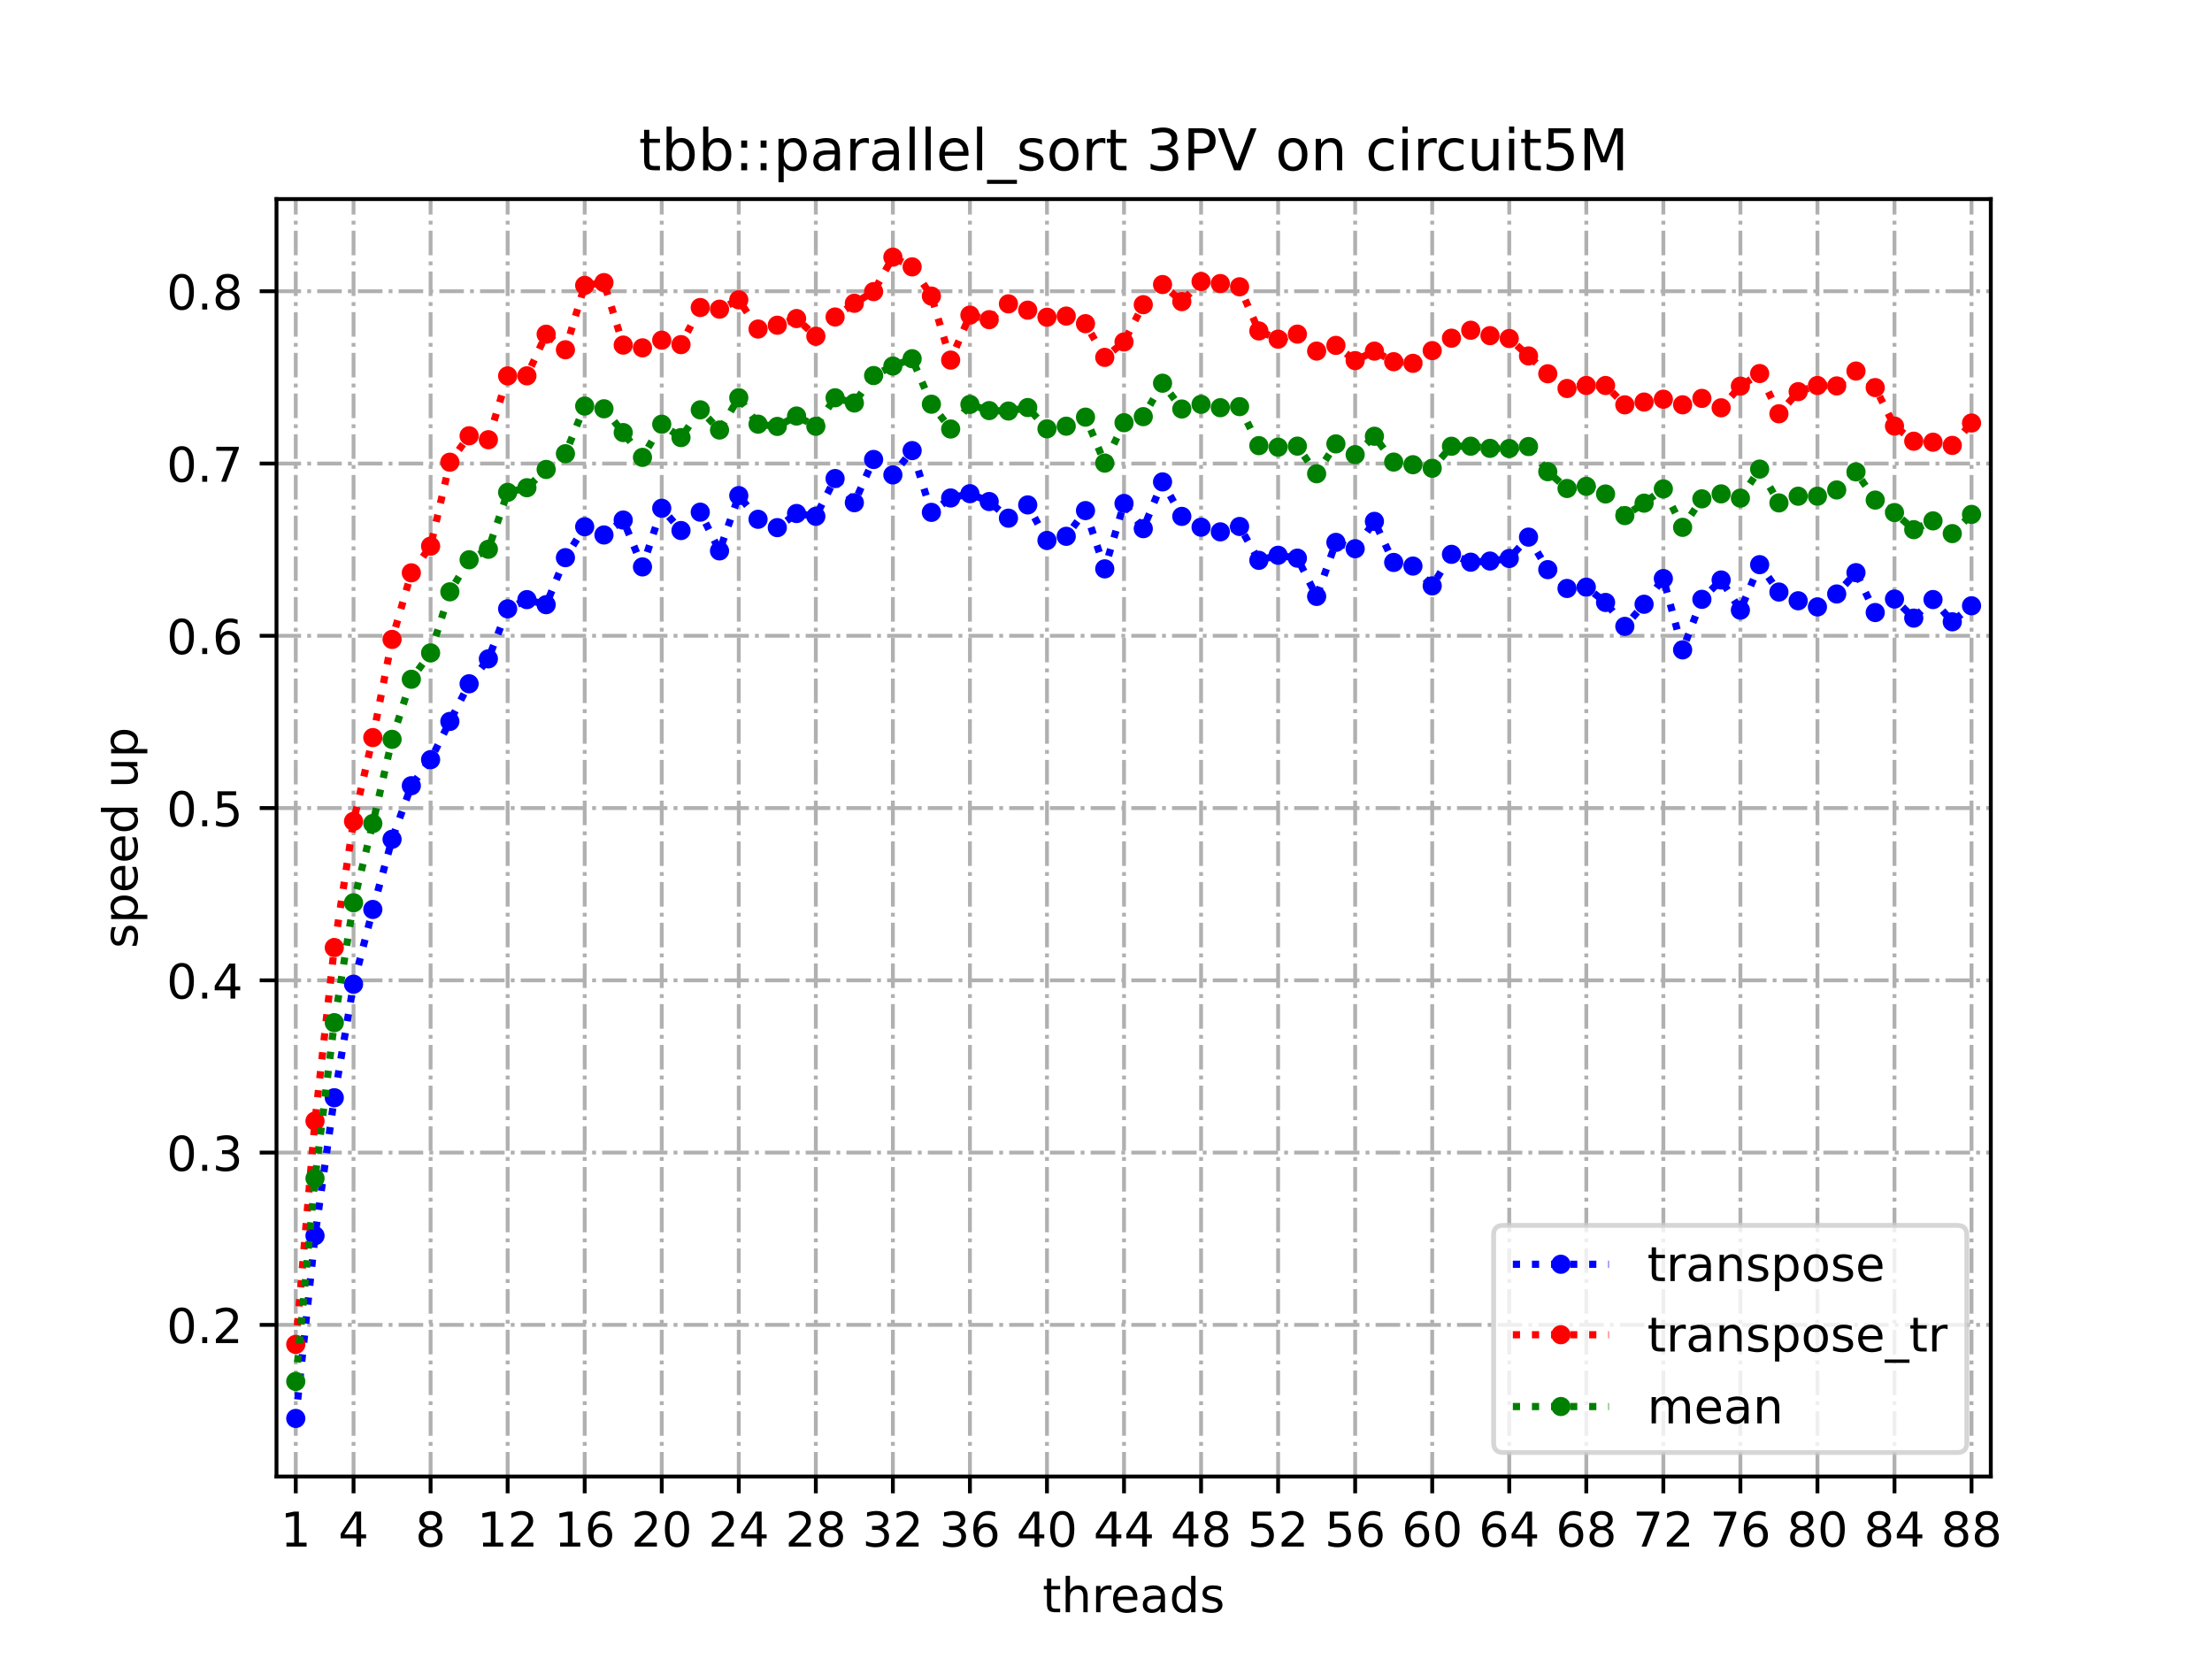 <?xml version="1.0" encoding="utf-8" standalone="no"?>
<!DOCTYPE svg PUBLIC "-//W3C//DTD SVG 1.1//EN"
  "http://www.w3.org/Graphics/SVG/1.1/DTD/svg11.dtd">
<!-- Created with matplotlib (https://matplotlib.org/) -->
<svg height="345.6pt" version="1.1" viewBox="0 0 460.8 345.6" width="460.8pt" xmlns="http://www.w3.org/2000/svg" xmlns:xlink="http://www.w3.org/1999/xlink">
 <defs>
  <style type="text/css">
*{stroke-linecap:butt;stroke-linejoin:round;}
  </style>
 </defs>
 <g id="figure_1">
  <g id="patch_1">
   <path d="M 0 345.6 
L 460.8 345.6 
L 460.8 0 
L 0 0 
z
" style="fill:#ffffff;"/>
  </g>
  <g id="axes_1">
   <g id="patch_2">
    <path d="M 57.6 307.584 
L 414.72 307.584 
L 414.72 41.472 
L 57.6 41.472 
z
" style="fill:#ffffff;"/>
   </g>
   <g id="matplotlib.axis_1">
    <g id="xtick_1">
     <g id="line2d_1">
      <path clip-path="url(#p960c674b4f)" d="M 61.613 307.584 
L 61.613 41.472 
" style="fill:none;stroke:#b0b0b0;stroke-dasharray:5.12,1.28,0.8,1.28;stroke-dashoffset:0;stroke-width:0.8;"/>
     </g>
     <g id="line2d_2">
      <defs>
       <path d="M 0 0 
L 0 3.5 
" id="m588bcb4864" style="stroke:#000000;stroke-width:0.8;"/>
      </defs>
      <g>
       <use style="stroke:#000000;stroke-width:0.8;" x="61.613" xlink:href="#m588bcb4864" y="307.584"/>
      </g>
     </g>
     <g id="text_1">
      <!-- 1 -->
      <defs>
       <path d="M 12.406 8.297 
L 28.516 8.297 
L 28.516 63.922 
L 10.984 60.406 
L 10.984 69.391 
L 28.422 72.906 
L 38.281 72.906 
L 38.281 8.297 
L 54.391 8.297 
L 54.391 0 
L 12.406 0 
z
" id="DejaVuSans-49"/>
      </defs>
      <g transform="translate(58.431 322.182)scale(0.1 -0.1)">
       <use xlink:href="#DejaVuSans-49"/>
      </g>
     </g>
    </g>
    <g id="xtick_2">
     <g id="line2d_3">
      <path clip-path="url(#p960c674b4f)" d="M 73.65 307.584 
L 73.65 41.472 
" style="fill:none;stroke:#b0b0b0;stroke-dasharray:5.12,1.28,0.8,1.28;stroke-dashoffset:0;stroke-width:0.8;"/>
     </g>
     <g id="line2d_4">
      <g>
       <use style="stroke:#000000;stroke-width:0.8;" x="73.65" xlink:href="#m588bcb4864" y="307.584"/>
      </g>
     </g>
     <g id="text_2">
      <!-- 4 -->
      <defs>
       <path d="M 37.797 64.312 
L 12.891 25.391 
L 37.797 25.391 
z
M 35.203 72.906 
L 47.609 72.906 
L 47.609 25.391 
L 58.016 25.391 
L 58.016 17.188 
L 47.609 17.188 
L 47.609 0 
L 37.797 0 
L 37.797 17.188 
L 4.891 17.188 
L 4.891 26.703 
z
" id="DejaVuSans-52"/>
      </defs>
      <g transform="translate(70.469 322.182)scale(0.1 -0.1)">
       <use xlink:href="#DejaVuSans-52"/>
      </g>
     </g>
    </g>
    <g id="xtick_3">
     <g id="line2d_5">
      <path clip-path="url(#p960c674b4f)" d="M 89.701 307.584 
L 89.701 41.472 
" style="fill:none;stroke:#b0b0b0;stroke-dasharray:5.12,1.28,0.8,1.28;stroke-dashoffset:0;stroke-width:0.8;"/>
     </g>
     <g id="line2d_6">
      <g>
       <use style="stroke:#000000;stroke-width:0.8;" x="89.701" xlink:href="#m588bcb4864" y="307.584"/>
      </g>
     </g>
     <g id="text_3">
      <!-- 8 -->
      <defs>
       <path d="M 31.781 34.625 
Q 24.75 34.625 20.719 30.859 
Q 16.703 27.094 16.703 20.516 
Q 16.703 13.922 20.719 10.156 
Q 24.75 6.391 31.781 6.391 
Q 38.812 6.391 42.859 10.172 
Q 46.922 13.969 46.922 20.516 
Q 46.922 27.094 42.891 30.859 
Q 38.875 34.625 31.781 34.625 
z
M 21.922 38.812 
Q 15.578 40.375 12.031 44.719 
Q 8.5 49.078 8.5 55.328 
Q 8.5 64.062 14.719 69.141 
Q 20.953 74.219 31.781 74.219 
Q 42.672 74.219 48.875 69.141 
Q 55.078 64.062 55.078 55.328 
Q 55.078 49.078 51.531 44.719 
Q 48 40.375 41.703 38.812 
Q 48.828 37.156 52.797 32.312 
Q 56.781 27.484 56.781 20.516 
Q 56.781 9.906 50.312 4.234 
Q 43.844 -1.422 31.781 -1.422 
Q 19.734 -1.422 13.25 4.234 
Q 6.781 9.906 6.781 20.516 
Q 6.781 27.484 10.781 32.312 
Q 14.797 37.156 21.922 38.812 
z
M 18.312 54.391 
Q 18.312 48.734 21.844 45.562 
Q 25.391 42.391 31.781 42.391 
Q 38.141 42.391 41.719 45.562 
Q 45.312 48.734 45.312 54.391 
Q 45.312 60.062 41.719 63.234 
Q 38.141 66.406 31.781 66.406 
Q 25.391 66.406 21.844 63.234 
Q 18.312 60.062 18.312 54.391 
z
" id="DejaVuSans-56"/>
      </defs>
      <g transform="translate(86.519 322.182)scale(0.1 -0.1)">
       <use xlink:href="#DejaVuSans-56"/>
      </g>
     </g>
    </g>
    <g id="xtick_4">
     <g id="line2d_7">
      <path clip-path="url(#p960c674b4f)" d="M 105.751 307.584 
L 105.751 41.472 
" style="fill:none;stroke:#b0b0b0;stroke-dasharray:5.12,1.28,0.8,1.28;stroke-dashoffset:0;stroke-width:0.8;"/>
     </g>
     <g id="line2d_8">
      <g>
       <use style="stroke:#000000;stroke-width:0.8;" x="105.751" xlink:href="#m588bcb4864" y="307.584"/>
      </g>
     </g>
     <g id="text_4">
      <!-- 12 -->
      <defs>
       <path d="M 19.188 8.297 
L 53.609 8.297 
L 53.609 0 
L 7.328 0 
L 7.328 8.297 
Q 12.938 14.109 22.625 23.891 
Q 32.328 33.688 34.812 36.531 
Q 39.547 41.844 41.422 45.531 
Q 43.312 49.219 43.312 52.781 
Q 43.312 58.594 39.234 62.25 
Q 35.156 65.922 28.609 65.922 
Q 23.969 65.922 18.812 64.312 
Q 13.672 62.703 7.812 59.422 
L 7.812 69.391 
Q 13.766 71.781 18.938 73 
Q 24.125 74.219 28.422 74.219 
Q 39.75 74.219 46.484 68.547 
Q 53.219 62.891 53.219 53.422 
Q 53.219 48.922 51.531 44.891 
Q 49.859 40.875 45.406 35.406 
Q 44.188 33.984 37.641 27.219 
Q 31.109 20.453 19.188 8.297 
z
" id="DejaVuSans-50"/>
      </defs>
      <g transform="translate(99.389 322.182)scale(0.1 -0.1)">
       <use xlink:href="#DejaVuSans-49"/>
       <use x="63.623" xlink:href="#DejaVuSans-50"/>
      </g>
     </g>
    </g>
    <g id="xtick_5">
     <g id="line2d_9">
      <path clip-path="url(#p960c674b4f)" d="M 121.801 307.584 
L 121.801 41.472 
" style="fill:none;stroke:#b0b0b0;stroke-dasharray:5.12,1.28,0.8,1.28;stroke-dashoffset:0;stroke-width:0.8;"/>
     </g>
     <g id="line2d_10">
      <g>
       <use style="stroke:#000000;stroke-width:0.8;" x="121.801" xlink:href="#m588bcb4864" y="307.584"/>
      </g>
     </g>
     <g id="text_5">
      <!-- 16 -->
      <defs>
       <path d="M 33.016 40.375 
Q 26.375 40.375 22.484 35.828 
Q 18.609 31.297 18.609 23.391 
Q 18.609 15.531 22.484 10.953 
Q 26.375 6.391 33.016 6.391 
Q 39.656 6.391 43.531 10.953 
Q 47.406 15.531 47.406 23.391 
Q 47.406 31.297 43.531 35.828 
Q 39.656 40.375 33.016 40.375 
z
M 52.594 71.297 
L 52.594 62.312 
Q 48.875 64.062 45.094 64.984 
Q 41.312 65.922 37.594 65.922 
Q 27.828 65.922 22.672 59.328 
Q 17.531 52.734 16.797 39.406 
Q 19.672 43.656 24.016 45.922 
Q 28.375 48.188 33.594 48.188 
Q 44.578 48.188 50.953 41.516 
Q 57.328 34.859 57.328 23.391 
Q 57.328 12.156 50.688 5.359 
Q 44.047 -1.422 33.016 -1.422 
Q 20.359 -1.422 13.672 8.266 
Q 6.984 17.969 6.984 36.375 
Q 6.984 53.656 15.188 63.938 
Q 23.391 74.219 37.203 74.219 
Q 40.922 74.219 44.703 73.484 
Q 48.484 72.75 52.594 71.297 
z
" id="DejaVuSans-54"/>
      </defs>
      <g transform="translate(115.439 322.182)scale(0.1 -0.1)">
       <use xlink:href="#DejaVuSans-49"/>
       <use x="63.623" xlink:href="#DejaVuSans-54"/>
      </g>
     </g>
    </g>
    <g id="xtick_6">
     <g id="line2d_11">
      <path clip-path="url(#p960c674b4f)" d="M 137.852 307.584 
L 137.852 41.472 
" style="fill:none;stroke:#b0b0b0;stroke-dasharray:5.12,1.28,0.8,1.28;stroke-dashoffset:0;stroke-width:0.8;"/>
     </g>
     <g id="line2d_12">
      <g>
       <use style="stroke:#000000;stroke-width:0.8;" x="137.852" xlink:href="#m588bcb4864" y="307.584"/>
      </g>
     </g>
     <g id="text_6">
      <!-- 20 -->
      <defs>
       <path d="M 31.781 66.406 
Q 24.172 66.406 20.328 58.906 
Q 16.5 51.422 16.5 36.375 
Q 16.5 21.391 20.328 13.891 
Q 24.172 6.391 31.781 6.391 
Q 39.453 6.391 43.281 13.891 
Q 47.125 21.391 47.125 36.375 
Q 47.125 51.422 43.281 58.906 
Q 39.453 66.406 31.781 66.406 
z
M 31.781 74.219 
Q 44.047 74.219 50.516 64.516 
Q 56.984 54.828 56.984 36.375 
Q 56.984 17.969 50.516 8.266 
Q 44.047 -1.422 31.781 -1.422 
Q 19.531 -1.422 13.062 8.266 
Q 6.594 17.969 6.594 36.375 
Q 6.594 54.828 13.062 64.516 
Q 19.531 74.219 31.781 74.219 
z
" id="DejaVuSans-48"/>
      </defs>
      <g transform="translate(131.489 322.182)scale(0.1 -0.1)">
       <use xlink:href="#DejaVuSans-50"/>
       <use x="63.623" xlink:href="#DejaVuSans-48"/>
      </g>
     </g>
    </g>
    <g id="xtick_7">
     <g id="line2d_13">
      <path clip-path="url(#p960c674b4f)" d="M 153.902 307.584 
L 153.902 41.472 
" style="fill:none;stroke:#b0b0b0;stroke-dasharray:5.12,1.28,0.8,1.28;stroke-dashoffset:0;stroke-width:0.8;"/>
     </g>
     <g id="line2d_14">
      <g>
       <use style="stroke:#000000;stroke-width:0.8;" x="153.902" xlink:href="#m588bcb4864" y="307.584"/>
      </g>
     </g>
     <g id="text_7">
      <!-- 24 -->
      <g transform="translate(147.54 322.182)scale(0.1 -0.1)">
       <use xlink:href="#DejaVuSans-50"/>
       <use x="63.623" xlink:href="#DejaVuSans-52"/>
      </g>
     </g>
    </g>
    <g id="xtick_8">
     <g id="line2d_15">
      <path clip-path="url(#p960c674b4f)" d="M 169.952 307.584 
L 169.952 41.472 
" style="fill:none;stroke:#b0b0b0;stroke-dasharray:5.12,1.28,0.8,1.28;stroke-dashoffset:0;stroke-width:0.8;"/>
     </g>
     <g id="line2d_16">
      <g>
       <use style="stroke:#000000;stroke-width:0.8;" x="169.952" xlink:href="#m588bcb4864" y="307.584"/>
      </g>
     </g>
     <g id="text_8">
      <!-- 28 -->
      <g transform="translate(163.59 322.182)scale(0.1 -0.1)">
       <use xlink:href="#DejaVuSans-50"/>
       <use x="63.623" xlink:href="#DejaVuSans-56"/>
      </g>
     </g>
    </g>
    <g id="xtick_9">
     <g id="line2d_17">
      <path clip-path="url(#p960c674b4f)" d="M 186.003 307.584 
L 186.003 41.472 
" style="fill:none;stroke:#b0b0b0;stroke-dasharray:5.12,1.28,0.8,1.28;stroke-dashoffset:0;stroke-width:0.8;"/>
     </g>
     <g id="line2d_18">
      <g>
       <use style="stroke:#000000;stroke-width:0.8;" x="186.003" xlink:href="#m588bcb4864" y="307.584"/>
      </g>
     </g>
     <g id="text_9">
      <!-- 32 -->
      <defs>
       <path d="M 40.578 39.312 
Q 47.656 37.797 51.625 33 
Q 55.609 28.219 55.609 21.188 
Q 55.609 10.406 48.188 4.484 
Q 40.766 -1.422 27.094 -1.422 
Q 22.516 -1.422 17.656 -0.516 
Q 12.797 0.391 7.625 2.203 
L 7.625 11.719 
Q 11.719 9.328 16.594 8.109 
Q 21.484 6.891 26.812 6.891 
Q 36.078 6.891 40.938 10.547 
Q 45.797 14.203 45.797 21.188 
Q 45.797 27.641 41.281 31.266 
Q 36.766 34.906 28.719 34.906 
L 20.219 34.906 
L 20.219 43.016 
L 29.109 43.016 
Q 36.375 43.016 40.234 45.922 
Q 44.094 48.828 44.094 54.297 
Q 44.094 59.906 40.109 62.906 
Q 36.141 65.922 28.719 65.922 
Q 24.656 65.922 20.016 65.031 
Q 15.375 64.156 9.812 62.312 
L 9.812 71.094 
Q 15.438 72.656 20.344 73.438 
Q 25.25 74.219 29.594 74.219 
Q 40.828 74.219 47.359 69.109 
Q 53.906 64.016 53.906 55.328 
Q 53.906 49.266 50.438 45.094 
Q 46.969 40.922 40.578 39.312 
z
" id="DejaVuSans-51"/>
      </defs>
      <g transform="translate(179.64 322.182)scale(0.1 -0.1)">
       <use xlink:href="#DejaVuSans-51"/>
       <use x="63.623" xlink:href="#DejaVuSans-50"/>
      </g>
     </g>
    </g>
    <g id="xtick_10">
     <g id="line2d_19">
      <path clip-path="url(#p960c674b4f)" d="M 202.053 307.584 
L 202.053 41.472 
" style="fill:none;stroke:#b0b0b0;stroke-dasharray:5.12,1.28,0.8,1.28;stroke-dashoffset:0;stroke-width:0.8;"/>
     </g>
     <g id="line2d_20">
      <g>
       <use style="stroke:#000000;stroke-width:0.8;" x="202.053" xlink:href="#m588bcb4864" y="307.584"/>
      </g>
     </g>
     <g id="text_10">
      <!-- 36 -->
      <g transform="translate(195.691 322.182)scale(0.1 -0.1)">
       <use xlink:href="#DejaVuSans-51"/>
       <use x="63.623" xlink:href="#DejaVuSans-54"/>
      </g>
     </g>
    </g>
    <g id="xtick_11">
     <g id="line2d_21">
      <path clip-path="url(#p960c674b4f)" d="M 218.103 307.584 
L 218.103 41.472 
" style="fill:none;stroke:#b0b0b0;stroke-dasharray:5.12,1.28,0.8,1.28;stroke-dashoffset:0;stroke-width:0.8;"/>
     </g>
     <g id="line2d_22">
      <g>
       <use style="stroke:#000000;stroke-width:0.8;" x="218.103" xlink:href="#m588bcb4864" y="307.584"/>
      </g>
     </g>
     <g id="text_11">
      <!-- 40 -->
      <g transform="translate(211.741 322.182)scale(0.1 -0.1)">
       <use xlink:href="#DejaVuSans-52"/>
       <use x="63.623" xlink:href="#DejaVuSans-48"/>
      </g>
     </g>
    </g>
    <g id="xtick_12">
     <g id="line2d_23">
      <path clip-path="url(#p960c674b4f)" d="M 234.154 307.584 
L 234.154 41.472 
" style="fill:none;stroke:#b0b0b0;stroke-dasharray:5.12,1.28,0.8,1.28;stroke-dashoffset:0;stroke-width:0.8;"/>
     </g>
     <g id="line2d_24">
      <g>
       <use style="stroke:#000000;stroke-width:0.8;" x="234.154" xlink:href="#m588bcb4864" y="307.584"/>
      </g>
     </g>
     <g id="text_12">
      <!-- 44 -->
      <g transform="translate(227.791 322.182)scale(0.1 -0.1)">
       <use xlink:href="#DejaVuSans-52"/>
       <use x="63.623" xlink:href="#DejaVuSans-52"/>
      </g>
     </g>
    </g>
    <g id="xtick_13">
     <g id="line2d_25">
      <path clip-path="url(#p960c674b4f)" d="M 250.204 307.584 
L 250.204 41.472 
" style="fill:none;stroke:#b0b0b0;stroke-dasharray:5.12,1.28,0.8,1.28;stroke-dashoffset:0;stroke-width:0.8;"/>
     </g>
     <g id="line2d_26">
      <g>
       <use style="stroke:#000000;stroke-width:0.8;" x="250.204" xlink:href="#m588bcb4864" y="307.584"/>
      </g>
     </g>
     <g id="text_13">
      <!-- 48 -->
      <g transform="translate(243.842 322.182)scale(0.1 -0.1)">
       <use xlink:href="#DejaVuSans-52"/>
       <use x="63.623" xlink:href="#DejaVuSans-56"/>
      </g>
     </g>
    </g>
    <g id="xtick_14">
     <g id="line2d_27">
      <path clip-path="url(#p960c674b4f)" d="M 266.254 307.584 
L 266.254 41.472 
" style="fill:none;stroke:#b0b0b0;stroke-dasharray:5.12,1.28,0.8,1.28;stroke-dashoffset:0;stroke-width:0.8;"/>
     </g>
     <g id="line2d_28">
      <g>
       <use style="stroke:#000000;stroke-width:0.8;" x="266.254" xlink:href="#m588bcb4864" y="307.584"/>
      </g>
     </g>
     <g id="text_14">
      <!-- 52 -->
      <defs>
       <path d="M 10.797 72.906 
L 49.516 72.906 
L 49.516 64.594 
L 19.828 64.594 
L 19.828 46.734 
Q 21.969 47.469 24.109 47.828 
Q 26.266 48.188 28.422 48.188 
Q 40.625 48.188 47.75 41.5 
Q 54.891 34.812 54.891 23.391 
Q 54.891 11.625 47.562 5.094 
Q 40.234 -1.422 26.906 -1.422 
Q 22.312 -1.422 17.547 -0.641 
Q 12.797 0.141 7.719 1.703 
L 7.719 11.625 
Q 12.109 9.234 16.797 8.062 
Q 21.484 6.891 26.703 6.891 
Q 35.156 6.891 40.078 11.328 
Q 45.016 15.766 45.016 23.391 
Q 45.016 31 40.078 35.438 
Q 35.156 39.891 26.703 39.891 
Q 22.75 39.891 18.812 39.016 
Q 14.891 38.141 10.797 36.281 
z
" id="DejaVuSans-53"/>
      </defs>
      <g transform="translate(259.892 322.182)scale(0.1 -0.1)">
       <use xlink:href="#DejaVuSans-53"/>
       <use x="63.623" xlink:href="#DejaVuSans-50"/>
      </g>
     </g>
    </g>
    <g id="xtick_15">
     <g id="line2d_29">
      <path clip-path="url(#p960c674b4f)" d="M 282.305 307.584 
L 282.305 41.472 
" style="fill:none;stroke:#b0b0b0;stroke-dasharray:5.12,1.28,0.8,1.28;stroke-dashoffset:0;stroke-width:0.8;"/>
     </g>
     <g id="line2d_30">
      <g>
       <use style="stroke:#000000;stroke-width:0.8;" x="282.305" xlink:href="#m588bcb4864" y="307.584"/>
      </g>
     </g>
     <g id="text_15">
      <!-- 56 -->
      <g transform="translate(275.942 322.182)scale(0.1 -0.1)">
       <use xlink:href="#DejaVuSans-53"/>
       <use x="63.623" xlink:href="#DejaVuSans-54"/>
      </g>
     </g>
    </g>
    <g id="xtick_16">
     <g id="line2d_31">
      <path clip-path="url(#p960c674b4f)" d="M 298.355 307.584 
L 298.355 41.472 
" style="fill:none;stroke:#b0b0b0;stroke-dasharray:5.12,1.28,0.8,1.28;stroke-dashoffset:0;stroke-width:0.8;"/>
     </g>
     <g id="line2d_32">
      <g>
       <use style="stroke:#000000;stroke-width:0.8;" x="298.355" xlink:href="#m588bcb4864" y="307.584"/>
      </g>
     </g>
     <g id="text_16">
      <!-- 60 -->
      <g transform="translate(291.993 322.182)scale(0.1 -0.1)">
       <use xlink:href="#DejaVuSans-54"/>
       <use x="63.623" xlink:href="#DejaVuSans-48"/>
      </g>
     </g>
    </g>
    <g id="xtick_17">
     <g id="line2d_33">
      <path clip-path="url(#p960c674b4f)" d="M 314.405 307.584 
L 314.405 41.472 
" style="fill:none;stroke:#b0b0b0;stroke-dasharray:5.12,1.28,0.8,1.28;stroke-dashoffset:0;stroke-width:0.8;"/>
     </g>
     <g id="line2d_34">
      <g>
       <use style="stroke:#000000;stroke-width:0.8;" x="314.405" xlink:href="#m588bcb4864" y="307.584"/>
      </g>
     </g>
     <g id="text_17">
      <!-- 64 -->
      <g transform="translate(308.043 322.182)scale(0.1 -0.1)">
       <use xlink:href="#DejaVuSans-54"/>
       <use x="63.623" xlink:href="#DejaVuSans-52"/>
      </g>
     </g>
    </g>
    <g id="xtick_18">
     <g id="line2d_35">
      <path clip-path="url(#p960c674b4f)" d="M 330.456 307.584 
L 330.456 41.472 
" style="fill:none;stroke:#b0b0b0;stroke-dasharray:5.12,1.28,0.8,1.28;stroke-dashoffset:0;stroke-width:0.8;"/>
     </g>
     <g id="line2d_36">
      <g>
       <use style="stroke:#000000;stroke-width:0.8;" x="330.456" xlink:href="#m588bcb4864" y="307.584"/>
      </g>
     </g>
     <g id="text_18">
      <!-- 68 -->
      <g transform="translate(324.093 322.182)scale(0.1 -0.1)">
       <use xlink:href="#DejaVuSans-54"/>
       <use x="63.623" xlink:href="#DejaVuSans-56"/>
      </g>
     </g>
    </g>
    <g id="xtick_19">
     <g id="line2d_37">
      <path clip-path="url(#p960c674b4f)" d="M 346.506 307.584 
L 346.506 41.472 
" style="fill:none;stroke:#b0b0b0;stroke-dasharray:5.12,1.28,0.8,1.28;stroke-dashoffset:0;stroke-width:0.8;"/>
     </g>
     <g id="line2d_38">
      <g>
       <use style="stroke:#000000;stroke-width:0.8;" x="346.506" xlink:href="#m588bcb4864" y="307.584"/>
      </g>
     </g>
     <g id="text_19">
      <!-- 72 -->
      <defs>
       <path d="M 8.203 72.906 
L 55.078 72.906 
L 55.078 68.703 
L 28.609 0 
L 18.312 0 
L 43.219 64.594 
L 8.203 64.594 
z
" id="DejaVuSans-55"/>
      </defs>
      <g transform="translate(340.144 322.182)scale(0.1 -0.1)">
       <use xlink:href="#DejaVuSans-55"/>
       <use x="63.623" xlink:href="#DejaVuSans-50"/>
      </g>
     </g>
    </g>
    <g id="xtick_20">
     <g id="line2d_39">
      <path clip-path="url(#p960c674b4f)" d="M 362.556 307.584 
L 362.556 41.472 
" style="fill:none;stroke:#b0b0b0;stroke-dasharray:5.12,1.28,0.8,1.28;stroke-dashoffset:0;stroke-width:0.8;"/>
     </g>
     <g id="line2d_40">
      <g>
       <use style="stroke:#000000;stroke-width:0.8;" x="362.556" xlink:href="#m588bcb4864" y="307.584"/>
      </g>
     </g>
     <g id="text_20">
      <!-- 76 -->
      <g transform="translate(356.194 322.182)scale(0.1 -0.1)">
       <use xlink:href="#DejaVuSans-55"/>
       <use x="63.623" xlink:href="#DejaVuSans-54"/>
      </g>
     </g>
    </g>
    <g id="xtick_21">
     <g id="line2d_41">
      <path clip-path="url(#p960c674b4f)" d="M 378.607 307.584 
L 378.607 41.472 
" style="fill:none;stroke:#b0b0b0;stroke-dasharray:5.12,1.28,0.8,1.28;stroke-dashoffset:0;stroke-width:0.8;"/>
     </g>
     <g id="line2d_42">
      <g>
       <use style="stroke:#000000;stroke-width:0.8;" x="378.607" xlink:href="#m588bcb4864" y="307.584"/>
      </g>
     </g>
     <g id="text_21">
      <!-- 80 -->
      <g transform="translate(372.244 322.182)scale(0.1 -0.1)">
       <use xlink:href="#DejaVuSans-56"/>
       <use x="63.623" xlink:href="#DejaVuSans-48"/>
      </g>
     </g>
    </g>
    <g id="xtick_22">
     <g id="line2d_43">
      <path clip-path="url(#p960c674b4f)" d="M 394.657 307.584 
L 394.657 41.472 
" style="fill:none;stroke:#b0b0b0;stroke-dasharray:5.12,1.28,0.8,1.28;stroke-dashoffset:0;stroke-width:0.8;"/>
     </g>
     <g id="line2d_44">
      <g>
       <use style="stroke:#000000;stroke-width:0.8;" x="394.657" xlink:href="#m588bcb4864" y="307.584"/>
      </g>
     </g>
     <g id="text_22">
      <!-- 84 -->
      <g transform="translate(388.295 322.182)scale(0.1 -0.1)">
       <use xlink:href="#DejaVuSans-56"/>
       <use x="63.623" xlink:href="#DejaVuSans-52"/>
      </g>
     </g>
    </g>
    <g id="xtick_23">
     <g id="line2d_45">
      <path clip-path="url(#p960c674b4f)" d="M 410.707 307.584 
L 410.707 41.472 
" style="fill:none;stroke:#b0b0b0;stroke-dasharray:5.12,1.28,0.8,1.28;stroke-dashoffset:0;stroke-width:0.8;"/>
     </g>
     <g id="line2d_46">
      <g>
       <use style="stroke:#000000;stroke-width:0.8;" x="410.707" xlink:href="#m588bcb4864" y="307.584"/>
      </g>
     </g>
     <g id="text_23">
      <!-- 88 -->
      <g transform="translate(404.345 322.182)scale(0.1 -0.1)">
       <use xlink:href="#DejaVuSans-56"/>
       <use x="63.623" xlink:href="#DejaVuSans-56"/>
      </g>
     </g>
    </g>
    <g id="text_24">
     <!-- threads -->
     <defs>
      <path d="M 18.312 70.219 
L 18.312 54.688 
L 36.812 54.688 
L 36.812 47.703 
L 18.312 47.703 
L 18.312 18.016 
Q 18.312 11.328 20.141 9.422 
Q 21.969 7.516 27.594 7.516 
L 36.812 7.516 
L 36.812 0 
L 27.594 0 
Q 17.188 0 13.234 3.875 
Q 9.281 7.766 9.281 18.016 
L 9.281 47.703 
L 2.688 47.703 
L 2.688 54.688 
L 9.281 54.688 
L 9.281 70.219 
z
" id="DejaVuSans-116"/>
      <path d="M 54.891 33.016 
L 54.891 0 
L 45.906 0 
L 45.906 32.719 
Q 45.906 40.484 42.875 44.328 
Q 39.844 48.188 33.797 48.188 
Q 26.516 48.188 22.312 43.547 
Q 18.109 38.922 18.109 30.906 
L 18.109 0 
L 9.078 0 
L 9.078 75.984 
L 18.109 75.984 
L 18.109 46.188 
Q 21.344 51.125 25.703 53.562 
Q 30.078 56 35.797 56 
Q 45.219 56 50.047 50.172 
Q 54.891 44.344 54.891 33.016 
z
" id="DejaVuSans-104"/>
      <path d="M 41.109 46.297 
Q 39.594 47.172 37.812 47.578 
Q 36.031 48 33.891 48 
Q 26.266 48 22.188 43.047 
Q 18.109 38.094 18.109 28.812 
L 18.109 0 
L 9.078 0 
L 9.078 54.688 
L 18.109 54.688 
L 18.109 46.188 
Q 20.953 51.172 25.484 53.578 
Q 30.031 56 36.531 56 
Q 37.453 56 38.578 55.875 
Q 39.703 55.766 41.062 55.516 
z
" id="DejaVuSans-114"/>
      <path d="M 56.203 29.594 
L 56.203 25.203 
L 14.891 25.203 
Q 15.484 15.922 20.484 11.062 
Q 25.484 6.203 34.422 6.203 
Q 39.594 6.203 44.453 7.469 
Q 49.312 8.734 54.109 11.281 
L 54.109 2.781 
Q 49.266 0.734 44.188 -0.344 
Q 39.109 -1.422 33.891 -1.422 
Q 20.797 -1.422 13.156 6.188 
Q 5.516 13.812 5.516 26.812 
Q 5.516 40.234 12.766 48.109 
Q 20.016 56 32.328 56 
Q 43.359 56 49.781 48.891 
Q 56.203 41.797 56.203 29.594 
z
M 47.219 32.234 
Q 47.125 39.594 43.094 43.984 
Q 39.062 48.391 32.422 48.391 
Q 24.906 48.391 20.391 44.141 
Q 15.875 39.891 15.188 32.172 
z
" id="DejaVuSans-101"/>
      <path d="M 34.281 27.484 
Q 23.391 27.484 19.188 25 
Q 14.984 22.516 14.984 16.5 
Q 14.984 11.719 18.141 8.906 
Q 21.297 6.109 26.703 6.109 
Q 34.188 6.109 38.703 11.406 
Q 43.219 16.703 43.219 25.484 
L 43.219 27.484 
z
M 52.203 31.203 
L 52.203 0 
L 43.219 0 
L 43.219 8.297 
Q 40.141 3.328 35.547 0.953 
Q 30.953 -1.422 24.312 -1.422 
Q 15.922 -1.422 10.953 3.297 
Q 6 8.016 6 15.922 
Q 6 25.141 12.172 29.828 
Q 18.359 34.516 30.609 34.516 
L 43.219 34.516 
L 43.219 35.406 
Q 43.219 41.609 39.141 45 
Q 35.062 48.391 27.688 48.391 
Q 23 48.391 18.547 47.266 
Q 14.109 46.141 10.016 43.891 
L 10.016 52.203 
Q 14.938 54.109 19.578 55.047 
Q 24.219 56 28.609 56 
Q 40.484 56 46.344 49.844 
Q 52.203 43.703 52.203 31.203 
z
" id="DejaVuSans-97"/>
      <path d="M 45.406 46.391 
L 45.406 75.984 
L 54.391 75.984 
L 54.391 0 
L 45.406 0 
L 45.406 8.203 
Q 42.578 3.328 38.25 0.953 
Q 33.938 -1.422 27.875 -1.422 
Q 17.969 -1.422 11.734 6.484 
Q 5.516 14.406 5.516 27.297 
Q 5.516 40.188 11.734 48.094 
Q 17.969 56 27.875 56 
Q 33.938 56 38.25 53.625 
Q 42.578 51.266 45.406 46.391 
z
M 14.797 27.297 
Q 14.797 17.391 18.875 11.75 
Q 22.953 6.109 30.078 6.109 
Q 37.203 6.109 41.297 11.75 
Q 45.406 17.391 45.406 27.297 
Q 45.406 37.203 41.297 42.844 
Q 37.203 48.484 30.078 48.484 
Q 22.953 48.484 18.875 42.844 
Q 14.797 37.203 14.797 27.297 
z
" id="DejaVuSans-100"/>
      <path d="M 44.281 53.078 
L 44.281 44.578 
Q 40.484 46.531 36.375 47.5 
Q 32.281 48.484 27.875 48.484 
Q 21.188 48.484 17.844 46.438 
Q 14.5 44.391 14.5 40.281 
Q 14.5 37.156 16.891 35.375 
Q 19.281 33.594 26.516 31.984 
L 29.594 31.297 
Q 39.156 29.25 43.188 25.516 
Q 47.219 21.781 47.219 15.094 
Q 47.219 7.469 41.188 3.016 
Q 35.156 -1.422 24.609 -1.422 
Q 20.219 -1.422 15.453 -0.562 
Q 10.688 0.297 5.422 2 
L 5.422 11.281 
Q 10.406 8.688 15.234 7.391 
Q 20.062 6.109 24.812 6.109 
Q 31.156 6.109 34.562 8.281 
Q 37.984 10.453 37.984 14.406 
Q 37.984 18.062 35.516 20.016 
Q 33.062 21.969 24.703 23.781 
L 21.578 24.516 
Q 13.234 26.266 9.516 29.906 
Q 5.812 33.547 5.812 39.891 
Q 5.812 47.609 11.281 51.797 
Q 16.75 56 26.812 56 
Q 31.781 56 36.172 55.266 
Q 40.578 54.547 44.281 53.078 
z
" id="DejaVuSans-115"/>
     </defs>
     <g transform="translate(217.169 335.861)scale(0.1 -0.1)">
      <use xlink:href="#DejaVuSans-116"/>
      <use x="39.209" xlink:href="#DejaVuSans-104"/>
      <use x="102.588" xlink:href="#DejaVuSans-114"/>
      <use x="141.451" xlink:href="#DejaVuSans-101"/>
      <use x="202.975" xlink:href="#DejaVuSans-97"/>
      <use x="264.254" xlink:href="#DejaVuSans-100"/>
      <use x="327.73" xlink:href="#DejaVuSans-115"/>
     </g>
    </g>
   </g>
   <g id="matplotlib.axis_2">
    <g id="ytick_1">
     <g id="line2d_47">
      <path clip-path="url(#p960c674b4f)" d="M 57.6 275.99 
L 414.72 275.99 
" style="fill:none;stroke:#b0b0b0;stroke-dasharray:5.12,1.28,0.8,1.28;stroke-dashoffset:0;stroke-width:0.8;"/>
     </g>
     <g id="line2d_48">
      <defs>
       <path d="M 0 0 
L -3.5 0 
" id="m02ef22b660" style="stroke:#000000;stroke-width:0.8;"/>
      </defs>
      <g>
       <use style="stroke:#000000;stroke-width:0.8;" x="57.6" xlink:href="#m02ef22b660" y="275.99"/>
      </g>
     </g>
     <g id="text_25">
      <!-- 0.2 -->
      <defs>
       <path d="M 10.688 12.406 
L 21 12.406 
L 21 0 
L 10.688 0 
z
" id="DejaVuSans-46"/>
      </defs>
      <g transform="translate(34.697 279.789)scale(0.1 -0.1)">
       <use xlink:href="#DejaVuSans-48"/>
       <use x="63.623" xlink:href="#DejaVuSans-46"/>
       <use x="95.41" xlink:href="#DejaVuSans-50"/>
      </g>
     </g>
    </g>
    <g id="ytick_2">
     <g id="line2d_49">
      <path clip-path="url(#p960c674b4f)" d="M 57.6 240.104 
L 414.72 240.104 
" style="fill:none;stroke:#b0b0b0;stroke-dasharray:5.12,1.28,0.8,1.28;stroke-dashoffset:0;stroke-width:0.8;"/>
     </g>
     <g id="line2d_50">
      <g>
       <use style="stroke:#000000;stroke-width:0.8;" x="57.6" xlink:href="#m02ef22b660" y="240.104"/>
      </g>
     </g>
     <g id="text_26">
      <!-- 0.3 -->
      <g transform="translate(34.697 243.903)scale(0.1 -0.1)">
       <use xlink:href="#DejaVuSans-48"/>
       <use x="63.623" xlink:href="#DejaVuSans-46"/>
       <use x="95.41" xlink:href="#DejaVuSans-51"/>
      </g>
     </g>
    </g>
    <g id="ytick_3">
     <g id="line2d_51">
      <path clip-path="url(#p960c674b4f)" d="M 57.6 204.218 
L 414.72 204.218 
" style="fill:none;stroke:#b0b0b0;stroke-dasharray:5.12,1.28,0.8,1.28;stroke-dashoffset:0;stroke-width:0.8;"/>
     </g>
     <g id="line2d_52">
      <g>
       <use style="stroke:#000000;stroke-width:0.8;" x="57.6" xlink:href="#m02ef22b660" y="204.218"/>
      </g>
     </g>
     <g id="text_27">
      <!-- 0.4 -->
      <g transform="translate(34.697 208.018)scale(0.1 -0.1)">
       <use xlink:href="#DejaVuSans-48"/>
       <use x="63.623" xlink:href="#DejaVuSans-46"/>
       <use x="95.41" xlink:href="#DejaVuSans-52"/>
      </g>
     </g>
    </g>
    <g id="ytick_4">
     <g id="line2d_53">
      <path clip-path="url(#p960c674b4f)" d="M 57.6 168.333 
L 414.72 168.333 
" style="fill:none;stroke:#b0b0b0;stroke-dasharray:5.12,1.28,0.8,1.28;stroke-dashoffset:0;stroke-width:0.8;"/>
     </g>
     <g id="line2d_54">
      <g>
       <use style="stroke:#000000;stroke-width:0.8;" x="57.6" xlink:href="#m02ef22b660" y="168.333"/>
      </g>
     </g>
     <g id="text_28">
      <!-- 0.5 -->
      <g transform="translate(34.697 172.132)scale(0.1 -0.1)">
       <use xlink:href="#DejaVuSans-48"/>
       <use x="63.623" xlink:href="#DejaVuSans-46"/>
       <use x="95.41" xlink:href="#DejaVuSans-53"/>
      </g>
     </g>
    </g>
    <g id="ytick_5">
     <g id="line2d_55">
      <path clip-path="url(#p960c674b4f)" d="M 57.6 132.447 
L 414.72 132.447 
" style="fill:none;stroke:#b0b0b0;stroke-dasharray:5.12,1.28,0.8,1.28;stroke-dashoffset:0;stroke-width:0.8;"/>
     </g>
     <g id="line2d_56">
      <g>
       <use style="stroke:#000000;stroke-width:0.8;" x="57.6" xlink:href="#m02ef22b660" y="132.447"/>
      </g>
     </g>
     <g id="text_29">
      <!-- 0.6 -->
      <g transform="translate(34.697 136.246)scale(0.1 -0.1)">
       <use xlink:href="#DejaVuSans-48"/>
       <use x="63.623" xlink:href="#DejaVuSans-46"/>
       <use x="95.41" xlink:href="#DejaVuSans-54"/>
      </g>
     </g>
    </g>
    <g id="ytick_6">
     <g id="line2d_57">
      <path clip-path="url(#p960c674b4f)" d="M 57.6 96.562 
L 414.72 96.562 
" style="fill:none;stroke:#b0b0b0;stroke-dasharray:5.12,1.28,0.8,1.28;stroke-dashoffset:0;stroke-width:0.8;"/>
     </g>
     <g id="line2d_58">
      <g>
       <use style="stroke:#000000;stroke-width:0.8;" x="57.6" xlink:href="#m02ef22b660" y="96.562"/>
      </g>
     </g>
     <g id="text_30">
      <!-- 0.7 -->
      <g transform="translate(34.697 100.361)scale(0.1 -0.1)">
       <use xlink:href="#DejaVuSans-48"/>
       <use x="63.623" xlink:href="#DejaVuSans-46"/>
       <use x="95.41" xlink:href="#DejaVuSans-55"/>
      </g>
     </g>
    </g>
    <g id="ytick_7">
     <g id="line2d_59">
      <path clip-path="url(#p960c674b4f)" d="M 57.6 60.676 
L 414.72 60.676 
" style="fill:none;stroke:#b0b0b0;stroke-dasharray:5.12,1.28,0.8,1.28;stroke-dashoffset:0;stroke-width:0.8;"/>
     </g>
     <g id="line2d_60">
      <g>
       <use style="stroke:#000000;stroke-width:0.8;" x="57.6" xlink:href="#m02ef22b660" y="60.676"/>
      </g>
     </g>
     <g id="text_31">
      <!-- 0.8 -->
      <g transform="translate(34.697 64.475)scale(0.1 -0.1)">
       <use xlink:href="#DejaVuSans-48"/>
       <use x="63.623" xlink:href="#DejaVuSans-46"/>
       <use x="95.41" xlink:href="#DejaVuSans-56"/>
      </g>
     </g>
    </g>
    <g id="text_32">
     <!-- speed up -->
     <defs>
      <path d="M 18.109 8.203 
L 18.109 -20.797 
L 9.078 -20.797 
L 9.078 54.688 
L 18.109 54.688 
L 18.109 46.391 
Q 20.953 51.266 25.266 53.625 
Q 29.594 56 35.594 56 
Q 45.562 56 51.781 48.094 
Q 58.016 40.188 58.016 27.297 
Q 58.016 14.406 51.781 6.484 
Q 45.562 -1.422 35.594 -1.422 
Q 29.594 -1.422 25.266 0.953 
Q 20.953 3.328 18.109 8.203 
z
M 48.688 27.297 
Q 48.688 37.203 44.609 42.844 
Q 40.531 48.484 33.406 48.484 
Q 26.266 48.484 22.188 42.844 
Q 18.109 37.203 18.109 27.297 
Q 18.109 17.391 22.188 11.75 
Q 26.266 6.109 33.406 6.109 
Q 40.531 6.109 44.609 11.75 
Q 48.688 17.391 48.688 27.297 
z
" id="DejaVuSans-112"/>
      <path id="DejaVuSans-32"/>
      <path d="M 8.5 21.578 
L 8.5 54.688 
L 17.484 54.688 
L 17.484 21.922 
Q 17.484 14.156 20.5 10.266 
Q 23.531 6.391 29.594 6.391 
Q 36.859 6.391 41.078 11.031 
Q 45.312 15.672 45.312 23.688 
L 45.312 54.688 
L 54.297 54.688 
L 54.297 0 
L 45.312 0 
L 45.312 8.406 
Q 42.047 3.422 37.719 1 
Q 33.406 -1.422 27.688 -1.422 
Q 18.266 -1.422 13.375 4.438 
Q 8.5 10.297 8.5 21.578 
z
M 31.109 56 
z
" id="DejaVuSans-117"/>
     </defs>
     <g transform="translate(28.617 197.566)rotate(-90)scale(0.1 -0.1)">
      <use xlink:href="#DejaVuSans-115"/>
      <use x="52.1" xlink:href="#DejaVuSans-112"/>
      <use x="115.576" xlink:href="#DejaVuSans-101"/>
      <use x="177.1" xlink:href="#DejaVuSans-101"/>
      <use x="238.623" xlink:href="#DejaVuSans-100"/>
      <use x="302.1" xlink:href="#DejaVuSans-32"/>
      <use x="333.887" xlink:href="#DejaVuSans-117"/>
      <use x="397.266" xlink:href="#DejaVuSans-112"/>
     </g>
    </g>
   </g>
   <g id="line2d_61">
    <path clip-path="url(#p960c674b4f)" d="M 61.613 295.488 
L 65.625 257.423 
L 69.638 228.682 
L 73.65 205.03 
L 77.663 189.458 
L 81.676 174.836 
L 85.688 163.679 
L 89.701 158.25 
L 93.713 150.287 
L 97.726 142.446 
L 101.738 137.247 
L 105.751 126.833 
L 109.764 124.912 
L 113.776 125.965 
L 117.789 116.172 
L 121.801 109.733 
L 125.814 111.444 
L 129.827 108.335 
L 133.839 118.096 
L 137.852 105.881 
L 141.864 110.522 
L 145.877 106.695 
L 149.889 114.762 
L 153.902 103.243 
L 157.915 108.177 
L 161.927 109.914 
L 165.94 106.972 
L 169.952 107.559 
L 173.965 99.693 
L 177.978 104.726 
L 181.99 95.717 
L 186.003 98.934 
L 190.015 93.867 
L 194.028 106.734 
L 198.04 103.738 
L 202.053 102.846 
L 206.066 104.481 
L 210.078 107.948 
L 214.091 105.183 
L 218.103 112.583 
L 222.116 111.723 
L 226.129 106.365 
L 230.141 118.507 
L 234.154 104.882 
L 238.166 110.129 
L 242.179 100.387 
L 246.191 107.573 
L 250.204 109.823 
L 254.217 110.797 
L 258.229 109.674 
L 262.242 116.726 
L 266.254 115.673 
L 270.267 116.274 
L 274.28 124.243 
L 278.292 112.99 
L 282.305 114.308 
L 286.317 108.612 
L 290.33 117.168 
L 294.342 117.925 
L 298.355 122.05 
L 302.368 115.48 
L 306.38 117.115 
L 310.393 116.876 
L 314.405 116.342 
L 318.418 111.892 
L 322.431 118.666 
L 326.443 122.588 
L 330.456 122.318 
L 334.468 125.503 
L 338.481 130.487 
L 342.493 125.878 
L 346.506 120.525 
L 350.519 135.383 
L 354.531 124.851 
L 358.544 120.821 
L 362.556 127.105 
L 366.569 117.63 
L 370.582 123.333 
L 374.594 125.154 
L 378.607 126.432 
L 382.619 123.737 
L 386.632 119.291 
L 390.644 127.603 
L 394.657 124.79 
L 398.67 128.765 
L 402.682 124.898 
L 406.695 129.534 
L 410.707 126.194 
" style="fill:none;stroke:#0000ff;stroke-dasharray:1.5,2.475;stroke-dashoffset:0;stroke-width:1.5;"/>
    <defs>
     <path d="M 0 1.5 
C 0.398 1.5 0.779 1.342 1.061 1.061 
C 1.342 0.779 1.5 0.398 1.5 0 
C 1.5 -0.398 1.342 -0.779 1.061 -1.061 
C 0.779 -1.342 0.398 -1.5 0 -1.5 
C -0.398 -1.5 -0.779 -1.342 -1.061 -1.061 
C -1.342 -0.779 -1.5 -0.398 -1.5 0 
C -1.5 0.398 -1.342 0.779 -1.061 1.061 
C -0.779 1.342 -0.398 1.5 0 1.5 
z
" id="m58ae49315d" style="stroke:#0000ff;"/>
    </defs>
    <g clip-path="url(#p960c674b4f)">
     <use style="fill:#0000ff;stroke:#0000ff;" x="61.613" xlink:href="#m58ae49315d" y="295.488"/>
     <use style="fill:#0000ff;stroke:#0000ff;" x="65.625" xlink:href="#m58ae49315d" y="257.423"/>
     <use style="fill:#0000ff;stroke:#0000ff;" x="69.638" xlink:href="#m58ae49315d" y="228.682"/>
     <use style="fill:#0000ff;stroke:#0000ff;" x="73.65" xlink:href="#m58ae49315d" y="205.03"/>
     <use style="fill:#0000ff;stroke:#0000ff;" x="77.663" xlink:href="#m58ae49315d" y="189.458"/>
     <use style="fill:#0000ff;stroke:#0000ff;" x="81.676" xlink:href="#m58ae49315d" y="174.836"/>
     <use style="fill:#0000ff;stroke:#0000ff;" x="85.688" xlink:href="#m58ae49315d" y="163.679"/>
     <use style="fill:#0000ff;stroke:#0000ff;" x="89.701" xlink:href="#m58ae49315d" y="158.25"/>
     <use style="fill:#0000ff;stroke:#0000ff;" x="93.713" xlink:href="#m58ae49315d" y="150.287"/>
     <use style="fill:#0000ff;stroke:#0000ff;" x="97.726" xlink:href="#m58ae49315d" y="142.446"/>
     <use style="fill:#0000ff;stroke:#0000ff;" x="101.738" xlink:href="#m58ae49315d" y="137.247"/>
     <use style="fill:#0000ff;stroke:#0000ff;" x="105.751" xlink:href="#m58ae49315d" y="126.833"/>
     <use style="fill:#0000ff;stroke:#0000ff;" x="109.764" xlink:href="#m58ae49315d" y="124.912"/>
     <use style="fill:#0000ff;stroke:#0000ff;" x="113.776" xlink:href="#m58ae49315d" y="125.965"/>
     <use style="fill:#0000ff;stroke:#0000ff;" x="117.789" xlink:href="#m58ae49315d" y="116.172"/>
     <use style="fill:#0000ff;stroke:#0000ff;" x="121.801" xlink:href="#m58ae49315d" y="109.733"/>
     <use style="fill:#0000ff;stroke:#0000ff;" x="125.814" xlink:href="#m58ae49315d" y="111.444"/>
     <use style="fill:#0000ff;stroke:#0000ff;" x="129.827" xlink:href="#m58ae49315d" y="108.335"/>
     <use style="fill:#0000ff;stroke:#0000ff;" x="133.839" xlink:href="#m58ae49315d" y="118.096"/>
     <use style="fill:#0000ff;stroke:#0000ff;" x="137.852" xlink:href="#m58ae49315d" y="105.881"/>
     <use style="fill:#0000ff;stroke:#0000ff;" x="141.864" xlink:href="#m58ae49315d" y="110.522"/>
     <use style="fill:#0000ff;stroke:#0000ff;" x="145.877" xlink:href="#m58ae49315d" y="106.695"/>
     <use style="fill:#0000ff;stroke:#0000ff;" x="149.889" xlink:href="#m58ae49315d" y="114.762"/>
     <use style="fill:#0000ff;stroke:#0000ff;" x="153.902" xlink:href="#m58ae49315d" y="103.243"/>
     <use style="fill:#0000ff;stroke:#0000ff;" x="157.915" xlink:href="#m58ae49315d" y="108.177"/>
     <use style="fill:#0000ff;stroke:#0000ff;" x="161.927" xlink:href="#m58ae49315d" y="109.914"/>
     <use style="fill:#0000ff;stroke:#0000ff;" x="165.94" xlink:href="#m58ae49315d" y="106.972"/>
     <use style="fill:#0000ff;stroke:#0000ff;" x="169.952" xlink:href="#m58ae49315d" y="107.559"/>
     <use style="fill:#0000ff;stroke:#0000ff;" x="173.965" xlink:href="#m58ae49315d" y="99.693"/>
     <use style="fill:#0000ff;stroke:#0000ff;" x="177.978" xlink:href="#m58ae49315d" y="104.726"/>
     <use style="fill:#0000ff;stroke:#0000ff;" x="181.99" xlink:href="#m58ae49315d" y="95.717"/>
     <use style="fill:#0000ff;stroke:#0000ff;" x="186.003" xlink:href="#m58ae49315d" y="98.934"/>
     <use style="fill:#0000ff;stroke:#0000ff;" x="190.015" xlink:href="#m58ae49315d" y="93.867"/>
     <use style="fill:#0000ff;stroke:#0000ff;" x="194.028" xlink:href="#m58ae49315d" y="106.734"/>
     <use style="fill:#0000ff;stroke:#0000ff;" x="198.04" xlink:href="#m58ae49315d" y="103.738"/>
     <use style="fill:#0000ff;stroke:#0000ff;" x="202.053" xlink:href="#m58ae49315d" y="102.846"/>
     <use style="fill:#0000ff;stroke:#0000ff;" x="206.066" xlink:href="#m58ae49315d" y="104.481"/>
     <use style="fill:#0000ff;stroke:#0000ff;" x="210.078" xlink:href="#m58ae49315d" y="107.948"/>
     <use style="fill:#0000ff;stroke:#0000ff;" x="214.091" xlink:href="#m58ae49315d" y="105.183"/>
     <use style="fill:#0000ff;stroke:#0000ff;" x="218.103" xlink:href="#m58ae49315d" y="112.583"/>
     <use style="fill:#0000ff;stroke:#0000ff;" x="222.116" xlink:href="#m58ae49315d" y="111.723"/>
     <use style="fill:#0000ff;stroke:#0000ff;" x="226.129" xlink:href="#m58ae49315d" y="106.365"/>
     <use style="fill:#0000ff;stroke:#0000ff;" x="230.141" xlink:href="#m58ae49315d" y="118.507"/>
     <use style="fill:#0000ff;stroke:#0000ff;" x="234.154" xlink:href="#m58ae49315d" y="104.882"/>
     <use style="fill:#0000ff;stroke:#0000ff;" x="238.166" xlink:href="#m58ae49315d" y="110.129"/>
     <use style="fill:#0000ff;stroke:#0000ff;" x="242.179" xlink:href="#m58ae49315d" y="100.387"/>
     <use style="fill:#0000ff;stroke:#0000ff;" x="246.191" xlink:href="#m58ae49315d" y="107.573"/>
     <use style="fill:#0000ff;stroke:#0000ff;" x="250.204" xlink:href="#m58ae49315d" y="109.823"/>
     <use style="fill:#0000ff;stroke:#0000ff;" x="254.217" xlink:href="#m58ae49315d" y="110.797"/>
     <use style="fill:#0000ff;stroke:#0000ff;" x="258.229" xlink:href="#m58ae49315d" y="109.674"/>
     <use style="fill:#0000ff;stroke:#0000ff;" x="262.242" xlink:href="#m58ae49315d" y="116.726"/>
     <use style="fill:#0000ff;stroke:#0000ff;" x="266.254" xlink:href="#m58ae49315d" y="115.673"/>
     <use style="fill:#0000ff;stroke:#0000ff;" x="270.267" xlink:href="#m58ae49315d" y="116.274"/>
     <use style="fill:#0000ff;stroke:#0000ff;" x="274.28" xlink:href="#m58ae49315d" y="124.243"/>
     <use style="fill:#0000ff;stroke:#0000ff;" x="278.292" xlink:href="#m58ae49315d" y="112.99"/>
     <use style="fill:#0000ff;stroke:#0000ff;" x="282.305" xlink:href="#m58ae49315d" y="114.308"/>
     <use style="fill:#0000ff;stroke:#0000ff;" x="286.317" xlink:href="#m58ae49315d" y="108.612"/>
     <use style="fill:#0000ff;stroke:#0000ff;" x="290.33" xlink:href="#m58ae49315d" y="117.168"/>
     <use style="fill:#0000ff;stroke:#0000ff;" x="294.342" xlink:href="#m58ae49315d" y="117.925"/>
     <use style="fill:#0000ff;stroke:#0000ff;" x="298.355" xlink:href="#m58ae49315d" y="122.05"/>
     <use style="fill:#0000ff;stroke:#0000ff;" x="302.368" xlink:href="#m58ae49315d" y="115.48"/>
     <use style="fill:#0000ff;stroke:#0000ff;" x="306.38" xlink:href="#m58ae49315d" y="117.115"/>
     <use style="fill:#0000ff;stroke:#0000ff;" x="310.393" xlink:href="#m58ae49315d" y="116.876"/>
     <use style="fill:#0000ff;stroke:#0000ff;" x="314.405" xlink:href="#m58ae49315d" y="116.342"/>
     <use style="fill:#0000ff;stroke:#0000ff;" x="318.418" xlink:href="#m58ae49315d" y="111.892"/>
     <use style="fill:#0000ff;stroke:#0000ff;" x="322.431" xlink:href="#m58ae49315d" y="118.666"/>
     <use style="fill:#0000ff;stroke:#0000ff;" x="326.443" xlink:href="#m58ae49315d" y="122.588"/>
     <use style="fill:#0000ff;stroke:#0000ff;" x="330.456" xlink:href="#m58ae49315d" y="122.318"/>
     <use style="fill:#0000ff;stroke:#0000ff;" x="334.468" xlink:href="#m58ae49315d" y="125.503"/>
     <use style="fill:#0000ff;stroke:#0000ff;" x="338.481" xlink:href="#m58ae49315d" y="130.487"/>
     <use style="fill:#0000ff;stroke:#0000ff;" x="342.493" xlink:href="#m58ae49315d" y="125.878"/>
     <use style="fill:#0000ff;stroke:#0000ff;" x="346.506" xlink:href="#m58ae49315d" y="120.525"/>
     <use style="fill:#0000ff;stroke:#0000ff;" x="350.519" xlink:href="#m58ae49315d" y="135.383"/>
     <use style="fill:#0000ff;stroke:#0000ff;" x="354.531" xlink:href="#m58ae49315d" y="124.851"/>
     <use style="fill:#0000ff;stroke:#0000ff;" x="358.544" xlink:href="#m58ae49315d" y="120.821"/>
     <use style="fill:#0000ff;stroke:#0000ff;" x="362.556" xlink:href="#m58ae49315d" y="127.105"/>
     <use style="fill:#0000ff;stroke:#0000ff;" x="366.569" xlink:href="#m58ae49315d" y="117.63"/>
     <use style="fill:#0000ff;stroke:#0000ff;" x="370.582" xlink:href="#m58ae49315d" y="123.333"/>
     <use style="fill:#0000ff;stroke:#0000ff;" x="374.594" xlink:href="#m58ae49315d" y="125.154"/>
     <use style="fill:#0000ff;stroke:#0000ff;" x="378.607" xlink:href="#m58ae49315d" y="126.432"/>
     <use style="fill:#0000ff;stroke:#0000ff;" x="382.619" xlink:href="#m58ae49315d" y="123.737"/>
     <use style="fill:#0000ff;stroke:#0000ff;" x="386.632" xlink:href="#m58ae49315d" y="119.291"/>
     <use style="fill:#0000ff;stroke:#0000ff;" x="390.644" xlink:href="#m58ae49315d" y="127.603"/>
     <use style="fill:#0000ff;stroke:#0000ff;" x="394.657" xlink:href="#m58ae49315d" y="124.79"/>
     <use style="fill:#0000ff;stroke:#0000ff;" x="398.67" xlink:href="#m58ae49315d" y="128.765"/>
     <use style="fill:#0000ff;stroke:#0000ff;" x="402.682" xlink:href="#m58ae49315d" y="124.898"/>
     <use style="fill:#0000ff;stroke:#0000ff;" x="406.695" xlink:href="#m58ae49315d" y="129.534"/>
     <use style="fill:#0000ff;stroke:#0000ff;" x="410.707" xlink:href="#m58ae49315d" y="126.194"/>
    </g>
   </g>
   <g id="line2d_62">
    <path clip-path="url(#p960c674b4f)" d="M 61.613 280.064 
L 65.625 233.534 
L 69.638 197.408 
L 73.65 171.102 
L 77.663 153.654 
L 81.676 133.203 
L 85.688 119.331 
L 89.701 113.774 
L 93.713 96.287 
L 97.726 90.78 
L 101.738 91.605 
L 105.751 78.312 
L 109.764 78.293 
L 113.776 69.624 
L 117.789 72.861 
L 121.801 59.454 
L 125.814 58.873 
L 129.827 71.889 
L 133.839 72.464 
L 137.852 70.864 
L 141.864 71.791 
L 145.877 64.062 
L 149.889 64.405 
L 153.902 62.463 
L 157.915 68.546 
L 161.927 67.75 
L 165.94 66.362 
L 169.952 70.049 
L 173.965 66.038 
L 177.978 63.178 
L 181.99 60.748 
L 186.003 53.568 
L 190.015 55.591 
L 194.028 61.676 
L 198.04 75.013 
L 202.053 65.645 
L 206.066 66.592 
L 210.078 63.299 
L 214.091 64.614 
L 218.103 66.083 
L 222.116 65.845 
L 226.129 67.43 
L 230.141 74.451 
L 234.154 71.236 
L 238.166 63.47 
L 242.179 59.271 
L 246.191 62.835 
L 250.204 58.641 
L 254.217 59.065 
L 258.229 59.743 
L 262.242 68.944 
L 266.254 70.654 
L 270.267 69.603 
L 274.28 73.139 
L 278.292 71.95 
L 282.305 75.118 
L 286.317 73.148 
L 290.33 75.35 
L 294.342 75.69 
L 298.355 73.04 
L 302.368 70.448 
L 306.38 68.796 
L 310.393 69.922 
L 314.405 70.523 
L 318.418 74.147 
L 322.431 77.862 
L 326.443 80.932 
L 330.456 80.303 
L 334.468 80.311 
L 338.481 84.334 
L 342.493 83.755 
L 346.506 83.16 
L 350.519 84.329 
L 354.531 82.99 
L 358.544 84.95 
L 362.556 80.439 
L 366.569 77.814 
L 370.582 86.197 
L 374.594 81.588 
L 378.607 80.309 
L 382.619 80.397 
L 386.632 77.298 
L 390.644 80.746 
L 394.657 88.76 
L 398.67 91.91 
L 402.682 92.119 
L 406.695 92.785 
L 410.707 88.121 
" style="fill:none;stroke:#ff0000;stroke-dasharray:1.5,2.475;stroke-dashoffset:0;stroke-width:1.5;"/>
    <defs>
     <path d="M 0 1.5 
C 0.398 1.5 0.779 1.342 1.061 1.061 
C 1.342 0.779 1.5 0.398 1.5 0 
C 1.5 -0.398 1.342 -0.779 1.061 -1.061 
C 0.779 -1.342 0.398 -1.5 0 -1.5 
C -0.398 -1.5 -0.779 -1.342 -1.061 -1.061 
C -1.342 -0.779 -1.5 -0.398 -1.5 0 
C -1.5 0.398 -1.342 0.779 -1.061 1.061 
C -0.779 1.342 -0.398 1.5 0 1.5 
z
" id="mb6df4a6e4c" style="stroke:#ff0000;"/>
    </defs>
    <g clip-path="url(#p960c674b4f)">
     <use style="fill:#ff0000;stroke:#ff0000;" x="61.613" xlink:href="#mb6df4a6e4c" y="280.064"/>
     <use style="fill:#ff0000;stroke:#ff0000;" x="65.625" xlink:href="#mb6df4a6e4c" y="233.534"/>
     <use style="fill:#ff0000;stroke:#ff0000;" x="69.638" xlink:href="#mb6df4a6e4c" y="197.408"/>
     <use style="fill:#ff0000;stroke:#ff0000;" x="73.65" xlink:href="#mb6df4a6e4c" y="171.102"/>
     <use style="fill:#ff0000;stroke:#ff0000;" x="77.663" xlink:href="#mb6df4a6e4c" y="153.654"/>
     <use style="fill:#ff0000;stroke:#ff0000;" x="81.676" xlink:href="#mb6df4a6e4c" y="133.203"/>
     <use style="fill:#ff0000;stroke:#ff0000;" x="85.688" xlink:href="#mb6df4a6e4c" y="119.331"/>
     <use style="fill:#ff0000;stroke:#ff0000;" x="89.701" xlink:href="#mb6df4a6e4c" y="113.774"/>
     <use style="fill:#ff0000;stroke:#ff0000;" x="93.713" xlink:href="#mb6df4a6e4c" y="96.287"/>
     <use style="fill:#ff0000;stroke:#ff0000;" x="97.726" xlink:href="#mb6df4a6e4c" y="90.78"/>
     <use style="fill:#ff0000;stroke:#ff0000;" x="101.738" xlink:href="#mb6df4a6e4c" y="91.605"/>
     <use style="fill:#ff0000;stroke:#ff0000;" x="105.751" xlink:href="#mb6df4a6e4c" y="78.312"/>
     <use style="fill:#ff0000;stroke:#ff0000;" x="109.764" xlink:href="#mb6df4a6e4c" y="78.293"/>
     <use style="fill:#ff0000;stroke:#ff0000;" x="113.776" xlink:href="#mb6df4a6e4c" y="69.624"/>
     <use style="fill:#ff0000;stroke:#ff0000;" x="117.789" xlink:href="#mb6df4a6e4c" y="72.861"/>
     <use style="fill:#ff0000;stroke:#ff0000;" x="121.801" xlink:href="#mb6df4a6e4c" y="59.454"/>
     <use style="fill:#ff0000;stroke:#ff0000;" x="125.814" xlink:href="#mb6df4a6e4c" y="58.873"/>
     <use style="fill:#ff0000;stroke:#ff0000;" x="129.827" xlink:href="#mb6df4a6e4c" y="71.889"/>
     <use style="fill:#ff0000;stroke:#ff0000;" x="133.839" xlink:href="#mb6df4a6e4c" y="72.464"/>
     <use style="fill:#ff0000;stroke:#ff0000;" x="137.852" xlink:href="#mb6df4a6e4c" y="70.864"/>
     <use style="fill:#ff0000;stroke:#ff0000;" x="141.864" xlink:href="#mb6df4a6e4c" y="71.791"/>
     <use style="fill:#ff0000;stroke:#ff0000;" x="145.877" xlink:href="#mb6df4a6e4c" y="64.062"/>
     <use style="fill:#ff0000;stroke:#ff0000;" x="149.889" xlink:href="#mb6df4a6e4c" y="64.405"/>
     <use style="fill:#ff0000;stroke:#ff0000;" x="153.902" xlink:href="#mb6df4a6e4c" y="62.463"/>
     <use style="fill:#ff0000;stroke:#ff0000;" x="157.915" xlink:href="#mb6df4a6e4c" y="68.546"/>
     <use style="fill:#ff0000;stroke:#ff0000;" x="161.927" xlink:href="#mb6df4a6e4c" y="67.75"/>
     <use style="fill:#ff0000;stroke:#ff0000;" x="165.94" xlink:href="#mb6df4a6e4c" y="66.362"/>
     <use style="fill:#ff0000;stroke:#ff0000;" x="169.952" xlink:href="#mb6df4a6e4c" y="70.049"/>
     <use style="fill:#ff0000;stroke:#ff0000;" x="173.965" xlink:href="#mb6df4a6e4c" y="66.038"/>
     <use style="fill:#ff0000;stroke:#ff0000;" x="177.978" xlink:href="#mb6df4a6e4c" y="63.178"/>
     <use style="fill:#ff0000;stroke:#ff0000;" x="181.99" xlink:href="#mb6df4a6e4c" y="60.748"/>
     <use style="fill:#ff0000;stroke:#ff0000;" x="186.003" xlink:href="#mb6df4a6e4c" y="53.568"/>
     <use style="fill:#ff0000;stroke:#ff0000;" x="190.015" xlink:href="#mb6df4a6e4c" y="55.591"/>
     <use style="fill:#ff0000;stroke:#ff0000;" x="194.028" xlink:href="#mb6df4a6e4c" y="61.676"/>
     <use style="fill:#ff0000;stroke:#ff0000;" x="198.04" xlink:href="#mb6df4a6e4c" y="75.013"/>
     <use style="fill:#ff0000;stroke:#ff0000;" x="202.053" xlink:href="#mb6df4a6e4c" y="65.645"/>
     <use style="fill:#ff0000;stroke:#ff0000;" x="206.066" xlink:href="#mb6df4a6e4c" y="66.592"/>
     <use style="fill:#ff0000;stroke:#ff0000;" x="210.078" xlink:href="#mb6df4a6e4c" y="63.299"/>
     <use style="fill:#ff0000;stroke:#ff0000;" x="214.091" xlink:href="#mb6df4a6e4c" y="64.614"/>
     <use style="fill:#ff0000;stroke:#ff0000;" x="218.103" xlink:href="#mb6df4a6e4c" y="66.083"/>
     <use style="fill:#ff0000;stroke:#ff0000;" x="222.116" xlink:href="#mb6df4a6e4c" y="65.845"/>
     <use style="fill:#ff0000;stroke:#ff0000;" x="226.129" xlink:href="#mb6df4a6e4c" y="67.43"/>
     <use style="fill:#ff0000;stroke:#ff0000;" x="230.141" xlink:href="#mb6df4a6e4c" y="74.451"/>
     <use style="fill:#ff0000;stroke:#ff0000;" x="234.154" xlink:href="#mb6df4a6e4c" y="71.236"/>
     <use style="fill:#ff0000;stroke:#ff0000;" x="238.166" xlink:href="#mb6df4a6e4c" y="63.47"/>
     <use style="fill:#ff0000;stroke:#ff0000;" x="242.179" xlink:href="#mb6df4a6e4c" y="59.271"/>
     <use style="fill:#ff0000;stroke:#ff0000;" x="246.191" xlink:href="#mb6df4a6e4c" y="62.835"/>
     <use style="fill:#ff0000;stroke:#ff0000;" x="250.204" xlink:href="#mb6df4a6e4c" y="58.641"/>
     <use style="fill:#ff0000;stroke:#ff0000;" x="254.217" xlink:href="#mb6df4a6e4c" y="59.065"/>
     <use style="fill:#ff0000;stroke:#ff0000;" x="258.229" xlink:href="#mb6df4a6e4c" y="59.743"/>
     <use style="fill:#ff0000;stroke:#ff0000;" x="262.242" xlink:href="#mb6df4a6e4c" y="68.944"/>
     <use style="fill:#ff0000;stroke:#ff0000;" x="266.254" xlink:href="#mb6df4a6e4c" y="70.654"/>
     <use style="fill:#ff0000;stroke:#ff0000;" x="270.267" xlink:href="#mb6df4a6e4c" y="69.603"/>
     <use style="fill:#ff0000;stroke:#ff0000;" x="274.28" xlink:href="#mb6df4a6e4c" y="73.139"/>
     <use style="fill:#ff0000;stroke:#ff0000;" x="278.292" xlink:href="#mb6df4a6e4c" y="71.95"/>
     <use style="fill:#ff0000;stroke:#ff0000;" x="282.305" xlink:href="#mb6df4a6e4c" y="75.118"/>
     <use style="fill:#ff0000;stroke:#ff0000;" x="286.317" xlink:href="#mb6df4a6e4c" y="73.148"/>
     <use style="fill:#ff0000;stroke:#ff0000;" x="290.33" xlink:href="#mb6df4a6e4c" y="75.35"/>
     <use style="fill:#ff0000;stroke:#ff0000;" x="294.342" xlink:href="#mb6df4a6e4c" y="75.69"/>
     <use style="fill:#ff0000;stroke:#ff0000;" x="298.355" xlink:href="#mb6df4a6e4c" y="73.04"/>
     <use style="fill:#ff0000;stroke:#ff0000;" x="302.368" xlink:href="#mb6df4a6e4c" y="70.448"/>
     <use style="fill:#ff0000;stroke:#ff0000;" x="306.38" xlink:href="#mb6df4a6e4c" y="68.796"/>
     <use style="fill:#ff0000;stroke:#ff0000;" x="310.393" xlink:href="#mb6df4a6e4c" y="69.922"/>
     <use style="fill:#ff0000;stroke:#ff0000;" x="314.405" xlink:href="#mb6df4a6e4c" y="70.523"/>
     <use style="fill:#ff0000;stroke:#ff0000;" x="318.418" xlink:href="#mb6df4a6e4c" y="74.147"/>
     <use style="fill:#ff0000;stroke:#ff0000;" x="322.431" xlink:href="#mb6df4a6e4c" y="77.862"/>
     <use style="fill:#ff0000;stroke:#ff0000;" x="326.443" xlink:href="#mb6df4a6e4c" y="80.932"/>
     <use style="fill:#ff0000;stroke:#ff0000;" x="330.456" xlink:href="#mb6df4a6e4c" y="80.303"/>
     <use style="fill:#ff0000;stroke:#ff0000;" x="334.468" xlink:href="#mb6df4a6e4c" y="80.311"/>
     <use style="fill:#ff0000;stroke:#ff0000;" x="338.481" xlink:href="#mb6df4a6e4c" y="84.334"/>
     <use style="fill:#ff0000;stroke:#ff0000;" x="342.493" xlink:href="#mb6df4a6e4c" y="83.755"/>
     <use style="fill:#ff0000;stroke:#ff0000;" x="346.506" xlink:href="#mb6df4a6e4c" y="83.16"/>
     <use style="fill:#ff0000;stroke:#ff0000;" x="350.519" xlink:href="#mb6df4a6e4c" y="84.329"/>
     <use style="fill:#ff0000;stroke:#ff0000;" x="354.531" xlink:href="#mb6df4a6e4c" y="82.99"/>
     <use style="fill:#ff0000;stroke:#ff0000;" x="358.544" xlink:href="#mb6df4a6e4c" y="84.95"/>
     <use style="fill:#ff0000;stroke:#ff0000;" x="362.556" xlink:href="#mb6df4a6e4c" y="80.439"/>
     <use style="fill:#ff0000;stroke:#ff0000;" x="366.569" xlink:href="#mb6df4a6e4c" y="77.814"/>
     <use style="fill:#ff0000;stroke:#ff0000;" x="370.582" xlink:href="#mb6df4a6e4c" y="86.197"/>
     <use style="fill:#ff0000;stroke:#ff0000;" x="374.594" xlink:href="#mb6df4a6e4c" y="81.588"/>
     <use style="fill:#ff0000;stroke:#ff0000;" x="378.607" xlink:href="#mb6df4a6e4c" y="80.309"/>
     <use style="fill:#ff0000;stroke:#ff0000;" x="382.619" xlink:href="#mb6df4a6e4c" y="80.397"/>
     <use style="fill:#ff0000;stroke:#ff0000;" x="386.632" xlink:href="#mb6df4a6e4c" y="77.298"/>
     <use style="fill:#ff0000;stroke:#ff0000;" x="390.644" xlink:href="#mb6df4a6e4c" y="80.746"/>
     <use style="fill:#ff0000;stroke:#ff0000;" x="394.657" xlink:href="#mb6df4a6e4c" y="88.76"/>
     <use style="fill:#ff0000;stroke:#ff0000;" x="398.67" xlink:href="#mb6df4a6e4c" y="91.91"/>
     <use style="fill:#ff0000;stroke:#ff0000;" x="402.682" xlink:href="#mb6df4a6e4c" y="92.119"/>
     <use style="fill:#ff0000;stroke:#ff0000;" x="406.695" xlink:href="#mb6df4a6e4c" y="92.785"/>
     <use style="fill:#ff0000;stroke:#ff0000;" x="410.707" xlink:href="#mb6df4a6e4c" y="88.121"/>
    </g>
   </g>
   <g id="line2d_63">
    <path clip-path="url(#p960c674b4f)" d="M 61.613 287.776 
L 65.625 245.479 
L 69.638 213.045 
L 73.65 188.066 
L 77.663 171.556 
L 81.676 154.02 
L 85.688 141.505 
L 89.701 136.012 
L 93.713 123.287 
L 97.726 116.613 
L 101.738 114.426 
L 105.751 102.573 
L 109.764 101.602 
L 113.776 97.794 
L 117.789 94.517 
L 121.801 84.594 
L 125.814 85.159 
L 129.827 90.112 
L 133.839 95.28 
L 137.852 88.372 
L 141.864 91.157 
L 145.877 85.378 
L 149.889 89.584 
L 153.902 82.853 
L 157.915 88.361 
L 161.927 88.832 
L 165.94 86.667 
L 169.952 88.804 
L 173.965 82.866 
L 177.978 83.952 
L 181.99 78.232 
L 186.003 76.251 
L 190.015 74.729 
L 194.028 84.205 
L 198.04 89.375 
L 202.053 84.246 
L 206.066 85.536 
L 210.078 85.623 
L 214.091 84.899 
L 218.103 89.333 
L 222.116 88.784 
L 226.129 86.898 
L 230.141 96.479 
L 234.154 88.059 
L 238.166 86.799 
L 242.179 79.829 
L 246.191 85.204 
L 250.204 84.232 
L 254.217 84.931 
L 258.229 84.708 
L 262.242 92.835 
L 266.254 93.163 
L 270.267 92.938 
L 274.28 98.691 
L 278.292 92.47 
L 282.305 94.713 
L 286.317 90.88 
L 290.33 96.259 
L 294.342 96.807 
L 298.355 97.545 
L 302.368 92.964 
L 306.38 92.955 
L 310.393 93.399 
L 314.405 93.432 
L 318.418 93.019 
L 322.431 98.264 
L 326.443 101.76 
L 330.456 101.31 
L 334.468 102.907 
L 338.481 107.411 
L 342.493 104.816 
L 346.506 101.843 
L 350.519 109.856 
L 354.531 103.92 
L 358.544 102.885 
L 362.556 103.772 
L 366.569 97.722 
L 370.582 104.765 
L 374.594 103.371 
L 378.607 103.37 
L 382.619 102.067 
L 386.632 98.295 
L 390.644 104.175 
L 394.657 106.775 
L 398.67 110.337 
L 402.682 108.508 
L 406.695 111.16 
L 410.707 107.158 
" style="fill:none;stroke:#008000;stroke-dasharray:1.5,2.475;stroke-dashoffset:0;stroke-width:1.5;"/>
    <defs>
     <path d="M 0 1.5 
C 0.398 1.5 0.779 1.342 1.061 1.061 
C 1.342 0.779 1.5 0.398 1.5 0 
C 1.5 -0.398 1.342 -0.779 1.061 -1.061 
C 0.779 -1.342 0.398 -1.5 0 -1.5 
C -0.398 -1.5 -0.779 -1.342 -1.061 -1.061 
C -1.342 -0.779 -1.5 -0.398 -1.5 0 
C -1.5 0.398 -1.342 0.779 -1.061 1.061 
C -0.779 1.342 -0.398 1.5 0 1.5 
z
" id="md5a77492bc" style="stroke:#008000;"/>
    </defs>
    <g clip-path="url(#p960c674b4f)">
     <use style="fill:#008000;stroke:#008000;" x="61.613" xlink:href="#md5a77492bc" y="287.776"/>
     <use style="fill:#008000;stroke:#008000;" x="65.625" xlink:href="#md5a77492bc" y="245.479"/>
     <use style="fill:#008000;stroke:#008000;" x="69.638" xlink:href="#md5a77492bc" y="213.045"/>
     <use style="fill:#008000;stroke:#008000;" x="73.65" xlink:href="#md5a77492bc" y="188.066"/>
     <use style="fill:#008000;stroke:#008000;" x="77.663" xlink:href="#md5a77492bc" y="171.556"/>
     <use style="fill:#008000;stroke:#008000;" x="81.676" xlink:href="#md5a77492bc" y="154.02"/>
     <use style="fill:#008000;stroke:#008000;" x="85.688" xlink:href="#md5a77492bc" y="141.505"/>
     <use style="fill:#008000;stroke:#008000;" x="89.701" xlink:href="#md5a77492bc" y="136.012"/>
     <use style="fill:#008000;stroke:#008000;" x="93.713" xlink:href="#md5a77492bc" y="123.287"/>
     <use style="fill:#008000;stroke:#008000;" x="97.726" xlink:href="#md5a77492bc" y="116.613"/>
     <use style="fill:#008000;stroke:#008000;" x="101.738" xlink:href="#md5a77492bc" y="114.426"/>
     <use style="fill:#008000;stroke:#008000;" x="105.751" xlink:href="#md5a77492bc" y="102.573"/>
     <use style="fill:#008000;stroke:#008000;" x="109.764" xlink:href="#md5a77492bc" y="101.602"/>
     <use style="fill:#008000;stroke:#008000;" x="113.776" xlink:href="#md5a77492bc" y="97.794"/>
     <use style="fill:#008000;stroke:#008000;" x="117.789" xlink:href="#md5a77492bc" y="94.517"/>
     <use style="fill:#008000;stroke:#008000;" x="121.801" xlink:href="#md5a77492bc" y="84.594"/>
     <use style="fill:#008000;stroke:#008000;" x="125.814" xlink:href="#md5a77492bc" y="85.159"/>
     <use style="fill:#008000;stroke:#008000;" x="129.827" xlink:href="#md5a77492bc" y="90.112"/>
     <use style="fill:#008000;stroke:#008000;" x="133.839" xlink:href="#md5a77492bc" y="95.28"/>
     <use style="fill:#008000;stroke:#008000;" x="137.852" xlink:href="#md5a77492bc" y="88.372"/>
     <use style="fill:#008000;stroke:#008000;" x="141.864" xlink:href="#md5a77492bc" y="91.157"/>
     <use style="fill:#008000;stroke:#008000;" x="145.877" xlink:href="#md5a77492bc" y="85.378"/>
     <use style="fill:#008000;stroke:#008000;" x="149.889" xlink:href="#md5a77492bc" y="89.584"/>
     <use style="fill:#008000;stroke:#008000;" x="153.902" xlink:href="#md5a77492bc" y="82.853"/>
     <use style="fill:#008000;stroke:#008000;" x="157.915" xlink:href="#md5a77492bc" y="88.361"/>
     <use style="fill:#008000;stroke:#008000;" x="161.927" xlink:href="#md5a77492bc" y="88.832"/>
     <use style="fill:#008000;stroke:#008000;" x="165.94" xlink:href="#md5a77492bc" y="86.667"/>
     <use style="fill:#008000;stroke:#008000;" x="169.952" xlink:href="#md5a77492bc" y="88.804"/>
     <use style="fill:#008000;stroke:#008000;" x="173.965" xlink:href="#md5a77492bc" y="82.866"/>
     <use style="fill:#008000;stroke:#008000;" x="177.978" xlink:href="#md5a77492bc" y="83.952"/>
     <use style="fill:#008000;stroke:#008000;" x="181.99" xlink:href="#md5a77492bc" y="78.232"/>
     <use style="fill:#008000;stroke:#008000;" x="186.003" xlink:href="#md5a77492bc" y="76.251"/>
     <use style="fill:#008000;stroke:#008000;" x="190.015" xlink:href="#md5a77492bc" y="74.729"/>
     <use style="fill:#008000;stroke:#008000;" x="194.028" xlink:href="#md5a77492bc" y="84.205"/>
     <use style="fill:#008000;stroke:#008000;" x="198.04" xlink:href="#md5a77492bc" y="89.375"/>
     <use style="fill:#008000;stroke:#008000;" x="202.053" xlink:href="#md5a77492bc" y="84.246"/>
     <use style="fill:#008000;stroke:#008000;" x="206.066" xlink:href="#md5a77492bc" y="85.536"/>
     <use style="fill:#008000;stroke:#008000;" x="210.078" xlink:href="#md5a77492bc" y="85.623"/>
     <use style="fill:#008000;stroke:#008000;" x="214.091" xlink:href="#md5a77492bc" y="84.899"/>
     <use style="fill:#008000;stroke:#008000;" x="218.103" xlink:href="#md5a77492bc" y="89.333"/>
     <use style="fill:#008000;stroke:#008000;" x="222.116" xlink:href="#md5a77492bc" y="88.784"/>
     <use style="fill:#008000;stroke:#008000;" x="226.129" xlink:href="#md5a77492bc" y="86.898"/>
     <use style="fill:#008000;stroke:#008000;" x="230.141" xlink:href="#md5a77492bc" y="96.479"/>
     <use style="fill:#008000;stroke:#008000;" x="234.154" xlink:href="#md5a77492bc" y="88.059"/>
     <use style="fill:#008000;stroke:#008000;" x="238.166" xlink:href="#md5a77492bc" y="86.799"/>
     <use style="fill:#008000;stroke:#008000;" x="242.179" xlink:href="#md5a77492bc" y="79.829"/>
     <use style="fill:#008000;stroke:#008000;" x="246.191" xlink:href="#md5a77492bc" y="85.204"/>
     <use style="fill:#008000;stroke:#008000;" x="250.204" xlink:href="#md5a77492bc" y="84.232"/>
     <use style="fill:#008000;stroke:#008000;" x="254.217" xlink:href="#md5a77492bc" y="84.931"/>
     <use style="fill:#008000;stroke:#008000;" x="258.229" xlink:href="#md5a77492bc" y="84.708"/>
     <use style="fill:#008000;stroke:#008000;" x="262.242" xlink:href="#md5a77492bc" y="92.835"/>
     <use style="fill:#008000;stroke:#008000;" x="266.254" xlink:href="#md5a77492bc" y="93.163"/>
     <use style="fill:#008000;stroke:#008000;" x="270.267" xlink:href="#md5a77492bc" y="92.938"/>
     <use style="fill:#008000;stroke:#008000;" x="274.28" xlink:href="#md5a77492bc" y="98.691"/>
     <use style="fill:#008000;stroke:#008000;" x="278.292" xlink:href="#md5a77492bc" y="92.47"/>
     <use style="fill:#008000;stroke:#008000;" x="282.305" xlink:href="#md5a77492bc" y="94.713"/>
     <use style="fill:#008000;stroke:#008000;" x="286.317" xlink:href="#md5a77492bc" y="90.88"/>
     <use style="fill:#008000;stroke:#008000;" x="290.33" xlink:href="#md5a77492bc" y="96.259"/>
     <use style="fill:#008000;stroke:#008000;" x="294.342" xlink:href="#md5a77492bc" y="96.807"/>
     <use style="fill:#008000;stroke:#008000;" x="298.355" xlink:href="#md5a77492bc" y="97.545"/>
     <use style="fill:#008000;stroke:#008000;" x="302.368" xlink:href="#md5a77492bc" y="92.964"/>
     <use style="fill:#008000;stroke:#008000;" x="306.38" xlink:href="#md5a77492bc" y="92.955"/>
     <use style="fill:#008000;stroke:#008000;" x="310.393" xlink:href="#md5a77492bc" y="93.399"/>
     <use style="fill:#008000;stroke:#008000;" x="314.405" xlink:href="#md5a77492bc" y="93.432"/>
     <use style="fill:#008000;stroke:#008000;" x="318.418" xlink:href="#md5a77492bc" y="93.019"/>
     <use style="fill:#008000;stroke:#008000;" x="322.431" xlink:href="#md5a77492bc" y="98.264"/>
     <use style="fill:#008000;stroke:#008000;" x="326.443" xlink:href="#md5a77492bc" y="101.76"/>
     <use style="fill:#008000;stroke:#008000;" x="330.456" xlink:href="#md5a77492bc" y="101.31"/>
     <use style="fill:#008000;stroke:#008000;" x="334.468" xlink:href="#md5a77492bc" y="102.907"/>
     <use style="fill:#008000;stroke:#008000;" x="338.481" xlink:href="#md5a77492bc" y="107.411"/>
     <use style="fill:#008000;stroke:#008000;" x="342.493" xlink:href="#md5a77492bc" y="104.816"/>
     <use style="fill:#008000;stroke:#008000;" x="346.506" xlink:href="#md5a77492bc" y="101.843"/>
     <use style="fill:#008000;stroke:#008000;" x="350.519" xlink:href="#md5a77492bc" y="109.856"/>
     <use style="fill:#008000;stroke:#008000;" x="354.531" xlink:href="#md5a77492bc" y="103.92"/>
     <use style="fill:#008000;stroke:#008000;" x="358.544" xlink:href="#md5a77492bc" y="102.885"/>
     <use style="fill:#008000;stroke:#008000;" x="362.556" xlink:href="#md5a77492bc" y="103.772"/>
     <use style="fill:#008000;stroke:#008000;" x="366.569" xlink:href="#md5a77492bc" y="97.722"/>
     <use style="fill:#008000;stroke:#008000;" x="370.582" xlink:href="#md5a77492bc" y="104.765"/>
     <use style="fill:#008000;stroke:#008000;" x="374.594" xlink:href="#md5a77492bc" y="103.371"/>
     <use style="fill:#008000;stroke:#008000;" x="378.607" xlink:href="#md5a77492bc" y="103.37"/>
     <use style="fill:#008000;stroke:#008000;" x="382.619" xlink:href="#md5a77492bc" y="102.067"/>
     <use style="fill:#008000;stroke:#008000;" x="386.632" xlink:href="#md5a77492bc" y="98.295"/>
     <use style="fill:#008000;stroke:#008000;" x="390.644" xlink:href="#md5a77492bc" y="104.175"/>
     <use style="fill:#008000;stroke:#008000;" x="394.657" xlink:href="#md5a77492bc" y="106.775"/>
     <use style="fill:#008000;stroke:#008000;" x="398.67" xlink:href="#md5a77492bc" y="110.337"/>
     <use style="fill:#008000;stroke:#008000;" x="402.682" xlink:href="#md5a77492bc" y="108.508"/>
     <use style="fill:#008000;stroke:#008000;" x="406.695" xlink:href="#md5a77492bc" y="111.16"/>
     <use style="fill:#008000;stroke:#008000;" x="410.707" xlink:href="#md5a77492bc" y="107.158"/>
    </g>
   </g>
   <g id="patch_3">
    <path d="M 57.6 307.584 
L 57.6 41.472 
" style="fill:none;stroke:#000000;stroke-linecap:square;stroke-linejoin:miter;stroke-width:0.8;"/>
   </g>
   <g id="patch_4">
    <path d="M 414.72 307.584 
L 414.72 41.472 
" style="fill:none;stroke:#000000;stroke-linecap:square;stroke-linejoin:miter;stroke-width:0.8;"/>
   </g>
   <g id="patch_5">
    <path d="M 57.6 307.584 
L 414.72 307.584 
" style="fill:none;stroke:#000000;stroke-linecap:square;stroke-linejoin:miter;stroke-width:0.8;"/>
   </g>
   <g id="patch_6">
    <path d="M 57.6 41.472 
L 414.72 41.472 
" style="fill:none;stroke:#000000;stroke-linecap:square;stroke-linejoin:miter;stroke-width:0.8;"/>
   </g>
   <g id="text_33">
    <!-- tbb::parallel_sort 3PV on circuit5M -->
    <defs>
     <path d="M 48.688 27.297 
Q 48.688 37.203 44.609 42.844 
Q 40.531 48.484 33.406 48.484 
Q 26.266 48.484 22.188 42.844 
Q 18.109 37.203 18.109 27.297 
Q 18.109 17.391 22.188 11.75 
Q 26.266 6.109 33.406 6.109 
Q 40.531 6.109 44.609 11.75 
Q 48.688 17.391 48.688 27.297 
z
M 18.109 46.391 
Q 20.953 51.266 25.266 53.625 
Q 29.594 56 35.594 56 
Q 45.562 56 51.781 48.094 
Q 58.016 40.188 58.016 27.297 
Q 58.016 14.406 51.781 6.484 
Q 45.562 -1.422 35.594 -1.422 
Q 29.594 -1.422 25.266 0.953 
Q 20.953 3.328 18.109 8.203 
L 18.109 0 
L 9.078 0 
L 9.078 75.984 
L 18.109 75.984 
z
" id="DejaVuSans-98"/>
     <path d="M 11.719 12.406 
L 22.016 12.406 
L 22.016 0 
L 11.719 0 
z
M 11.719 51.703 
L 22.016 51.703 
L 22.016 39.312 
L 11.719 39.312 
z
" id="DejaVuSans-58"/>
     <path d="M 9.422 75.984 
L 18.406 75.984 
L 18.406 0 
L 9.422 0 
z
" id="DejaVuSans-108"/>
     <path d="M 50.984 -16.609 
L 50.984 -23.578 
L -0.984 -23.578 
L -0.984 -16.609 
z
" id="DejaVuSans-95"/>
     <path d="M 30.609 48.391 
Q 23.391 48.391 19.188 42.75 
Q 14.984 37.109 14.984 27.297 
Q 14.984 17.484 19.156 11.844 
Q 23.344 6.203 30.609 6.203 
Q 37.797 6.203 41.984 11.859 
Q 46.188 17.531 46.188 27.297 
Q 46.188 37.016 41.984 42.703 
Q 37.797 48.391 30.609 48.391 
z
M 30.609 56 
Q 42.328 56 49.016 48.375 
Q 55.719 40.766 55.719 27.297 
Q 55.719 13.875 49.016 6.219 
Q 42.328 -1.422 30.609 -1.422 
Q 18.844 -1.422 12.172 6.219 
Q 5.516 13.875 5.516 27.297 
Q 5.516 40.766 12.172 48.375 
Q 18.844 56 30.609 56 
z
" id="DejaVuSans-111"/>
     <path d="M 19.672 64.797 
L 19.672 37.406 
L 32.078 37.406 
Q 38.969 37.406 42.719 40.969 
Q 46.484 44.531 46.484 51.125 
Q 46.484 57.672 42.719 61.234 
Q 38.969 64.797 32.078 64.797 
z
M 9.812 72.906 
L 32.078 72.906 
Q 44.344 72.906 50.609 67.359 
Q 56.891 61.812 56.891 51.125 
Q 56.891 40.328 50.609 34.812 
Q 44.344 29.297 32.078 29.297 
L 19.672 29.297 
L 19.672 0 
L 9.812 0 
z
" id="DejaVuSans-80"/>
     <path d="M 28.609 0 
L 0.781 72.906 
L 11.078 72.906 
L 34.188 11.531 
L 57.328 72.906 
L 67.578 72.906 
L 39.797 0 
z
" id="DejaVuSans-86"/>
     <path d="M 54.891 33.016 
L 54.891 0 
L 45.906 0 
L 45.906 32.719 
Q 45.906 40.484 42.875 44.328 
Q 39.844 48.188 33.797 48.188 
Q 26.516 48.188 22.312 43.547 
Q 18.109 38.922 18.109 30.906 
L 18.109 0 
L 9.078 0 
L 9.078 54.688 
L 18.109 54.688 
L 18.109 46.188 
Q 21.344 51.125 25.703 53.562 
Q 30.078 56 35.797 56 
Q 45.219 56 50.047 50.172 
Q 54.891 44.344 54.891 33.016 
z
" id="DejaVuSans-110"/>
     <path d="M 48.781 52.594 
L 48.781 44.188 
Q 44.969 46.297 41.141 47.344 
Q 37.312 48.391 33.406 48.391 
Q 24.656 48.391 19.812 42.844 
Q 14.984 37.312 14.984 27.297 
Q 14.984 17.281 19.812 11.734 
Q 24.656 6.203 33.406 6.203 
Q 37.312 6.203 41.141 7.25 
Q 44.969 8.297 48.781 10.406 
L 48.781 2.094 
Q 45.016 0.344 40.984 -0.531 
Q 36.969 -1.422 32.422 -1.422 
Q 20.062 -1.422 12.781 6.344 
Q 5.516 14.109 5.516 27.297 
Q 5.516 40.672 12.859 48.328 
Q 20.219 56 33.016 56 
Q 37.156 56 41.109 55.141 
Q 45.062 54.297 48.781 52.594 
z
" id="DejaVuSans-99"/>
     <path d="M 9.422 54.688 
L 18.406 54.688 
L 18.406 0 
L 9.422 0 
z
M 9.422 75.984 
L 18.406 75.984 
L 18.406 64.594 
L 9.422 64.594 
z
" id="DejaVuSans-105"/>
     <path d="M 9.812 72.906 
L 24.516 72.906 
L 43.109 23.297 
L 61.812 72.906 
L 76.516 72.906 
L 76.516 0 
L 66.891 0 
L 66.891 64.016 
L 48.094 14.016 
L 38.188 14.016 
L 19.391 64.016 
L 19.391 0 
L 9.812 0 
z
" id="DejaVuSans-77"/>
    </defs>
    <g transform="translate(133.063 35.472)scale(0.12 -0.12)">
     <use xlink:href="#DejaVuSans-116"/>
     <use x="39.209" xlink:href="#DejaVuSans-98"/>
     <use x="102.686" xlink:href="#DejaVuSans-98"/>
     <use x="166.162" xlink:href="#DejaVuSans-58"/>
     <use x="199.854" xlink:href="#DejaVuSans-58"/>
     <use x="233.545" xlink:href="#DejaVuSans-112"/>
     <use x="297.021" xlink:href="#DejaVuSans-97"/>
     <use x="358.301" xlink:href="#DejaVuSans-114"/>
     <use x="399.414" xlink:href="#DejaVuSans-97"/>
     <use x="460.693" xlink:href="#DejaVuSans-108"/>
     <use x="488.477" xlink:href="#DejaVuSans-108"/>
     <use x="516.26" xlink:href="#DejaVuSans-101"/>
     <use x="577.783" xlink:href="#DejaVuSans-108"/>
     <use x="605.566" xlink:href="#DejaVuSans-95"/>
     <use x="655.566" xlink:href="#DejaVuSans-115"/>
     <use x="707.666" xlink:href="#DejaVuSans-111"/>
     <use x="768.848" xlink:href="#DejaVuSans-114"/>
     <use x="809.961" xlink:href="#DejaVuSans-116"/>
     <use x="849.17" xlink:href="#DejaVuSans-32"/>
     <use x="880.957" xlink:href="#DejaVuSans-51"/>
     <use x="944.58" xlink:href="#DejaVuSans-80"/>
     <use x="1004.883" xlink:href="#DejaVuSans-86"/>
     <use x="1073.291" xlink:href="#DejaVuSans-32"/>
     <use x="1105.078" xlink:href="#DejaVuSans-111"/>
     <use x="1166.26" xlink:href="#DejaVuSans-110"/>
     <use x="1229.639" xlink:href="#DejaVuSans-32"/>
     <use x="1261.426" xlink:href="#DejaVuSans-99"/>
     <use x="1316.406" xlink:href="#DejaVuSans-105"/>
     <use x="1344.189" xlink:href="#DejaVuSans-114"/>
     <use x="1383.053" xlink:href="#DejaVuSans-99"/>
     <use x="1438.033" xlink:href="#DejaVuSans-117"/>
     <use x="1501.412" xlink:href="#DejaVuSans-105"/>
     <use x="1529.195" xlink:href="#DejaVuSans-116"/>
     <use x="1568.404" xlink:href="#DejaVuSans-53"/>
     <use x="1632.027" xlink:href="#DejaVuSans-77"/>
    </g>
   </g>
   <g id="legend_1">
    <g id="patch_7">
     <path d="M 313.153 302.584 
L 407.72 302.584 
Q 409.72 302.584 409.72 300.584 
L 409.72 257.272 
Q 409.72 255.272 407.72 255.272 
L 313.153 255.272 
Q 311.153 255.272 311.153 257.272 
L 311.153 300.584 
Q 311.153 302.584 313.153 302.584 
z
" style="fill:#ffffff;opacity:0.8;stroke:#cccccc;stroke-linejoin:miter;"/>
    </g>
    <g id="line2d_64">
     <path d="M 315.153 263.37 
L 335.153 263.37 
" style="fill:none;stroke:#0000ff;stroke-dasharray:1.5,2.475;stroke-dashoffset:0;stroke-width:1.5;"/>
    </g>
    <g id="line2d_65">
     <g>
      <use style="fill:#0000ff;stroke:#0000ff;" x="325.153" xlink:href="#m58ae49315d" y="263.37"/>
     </g>
    </g>
    <g id="text_34">
     <!-- transpose -->
     <g transform="translate(343.153 266.87)scale(0.1 -0.1)">
      <use xlink:href="#DejaVuSans-116"/>
      <use x="39.209" xlink:href="#DejaVuSans-114"/>
      <use x="80.322" xlink:href="#DejaVuSans-97"/>
      <use x="141.602" xlink:href="#DejaVuSans-110"/>
      <use x="204.98" xlink:href="#DejaVuSans-115"/>
      <use x="257.08" xlink:href="#DejaVuSans-112"/>
      <use x="320.557" xlink:href="#DejaVuSans-111"/>
      <use x="381.738" xlink:href="#DejaVuSans-115"/>
      <use x="433.838" xlink:href="#DejaVuSans-101"/>
     </g>
    </g>
    <g id="line2d_66">
     <path d="M 315.153 278.048 
L 335.153 278.048 
" style="fill:none;stroke:#ff0000;stroke-dasharray:1.5,2.475;stroke-dashoffset:0;stroke-width:1.5;"/>
    </g>
    <g id="line2d_67">
     <g>
      <use style="fill:#ff0000;stroke:#ff0000;" x="325.153" xlink:href="#mb6df4a6e4c" y="278.048"/>
     </g>
    </g>
    <g id="text_35">
     <!-- transpose_tr -->
     <g transform="translate(343.153 281.548)scale(0.1 -0.1)">
      <use xlink:href="#DejaVuSans-116"/>
      <use x="39.209" xlink:href="#DejaVuSans-114"/>
      <use x="80.322" xlink:href="#DejaVuSans-97"/>
      <use x="141.602" xlink:href="#DejaVuSans-110"/>
      <use x="204.98" xlink:href="#DejaVuSans-115"/>
      <use x="257.08" xlink:href="#DejaVuSans-112"/>
      <use x="320.557" xlink:href="#DejaVuSans-111"/>
      <use x="381.738" xlink:href="#DejaVuSans-115"/>
      <use x="433.838" xlink:href="#DejaVuSans-101"/>
      <use x="495.361" xlink:href="#DejaVuSans-95"/>
      <use x="545.361" xlink:href="#DejaVuSans-116"/>
      <use x="584.57" xlink:href="#DejaVuSans-114"/>
     </g>
    </g>
    <g id="line2d_68">
     <path d="M 315.153 293.004 
L 335.153 293.004 
" style="fill:none;stroke:#008000;stroke-dasharray:1.5,2.475;stroke-dashoffset:0;stroke-width:1.5;"/>
    </g>
    <g id="line2d_69">
     <g>
      <use style="fill:#008000;stroke:#008000;" x="325.153" xlink:href="#md5a77492bc" y="293.004"/>
     </g>
    </g>
    <g id="text_36">
     <!-- mean -->
     <defs>
      <path d="M 52 44.188 
Q 55.375 50.25 60.062 53.125 
Q 64.75 56 71.094 56 
Q 79.641 56 84.281 50.016 
Q 88.922 44.047 88.922 33.016 
L 88.922 0 
L 79.891 0 
L 79.891 32.719 
Q 79.891 40.578 77.094 44.375 
Q 74.312 48.188 68.609 48.188 
Q 61.625 48.188 57.562 43.547 
Q 53.516 38.922 53.516 30.906 
L 53.516 0 
L 44.484 0 
L 44.484 32.719 
Q 44.484 40.625 41.703 44.406 
Q 38.922 48.188 33.109 48.188 
Q 26.219 48.188 22.156 43.531 
Q 18.109 38.875 18.109 30.906 
L 18.109 0 
L 9.078 0 
L 9.078 54.688 
L 18.109 54.688 
L 18.109 46.188 
Q 21.188 51.219 25.484 53.609 
Q 29.781 56 35.688 56 
Q 41.656 56 45.828 52.969 
Q 50 49.953 52 44.188 
z
" id="DejaVuSans-109"/>
     </defs>
     <g transform="translate(343.153 296.504)scale(0.1 -0.1)">
      <use xlink:href="#DejaVuSans-109"/>
      <use x="97.412" xlink:href="#DejaVuSans-101"/>
      <use x="158.936" xlink:href="#DejaVuSans-97"/>
      <use x="220.215" xlink:href="#DejaVuSans-110"/>
     </g>
    </g>
   </g>
  </g>
 </g>
 <defs>
  <clipPath id="p960c674b4f">
   <rect height="266.112" width="357.12" x="57.6" y="41.472"/>
  </clipPath>
 </defs>
</svg>
